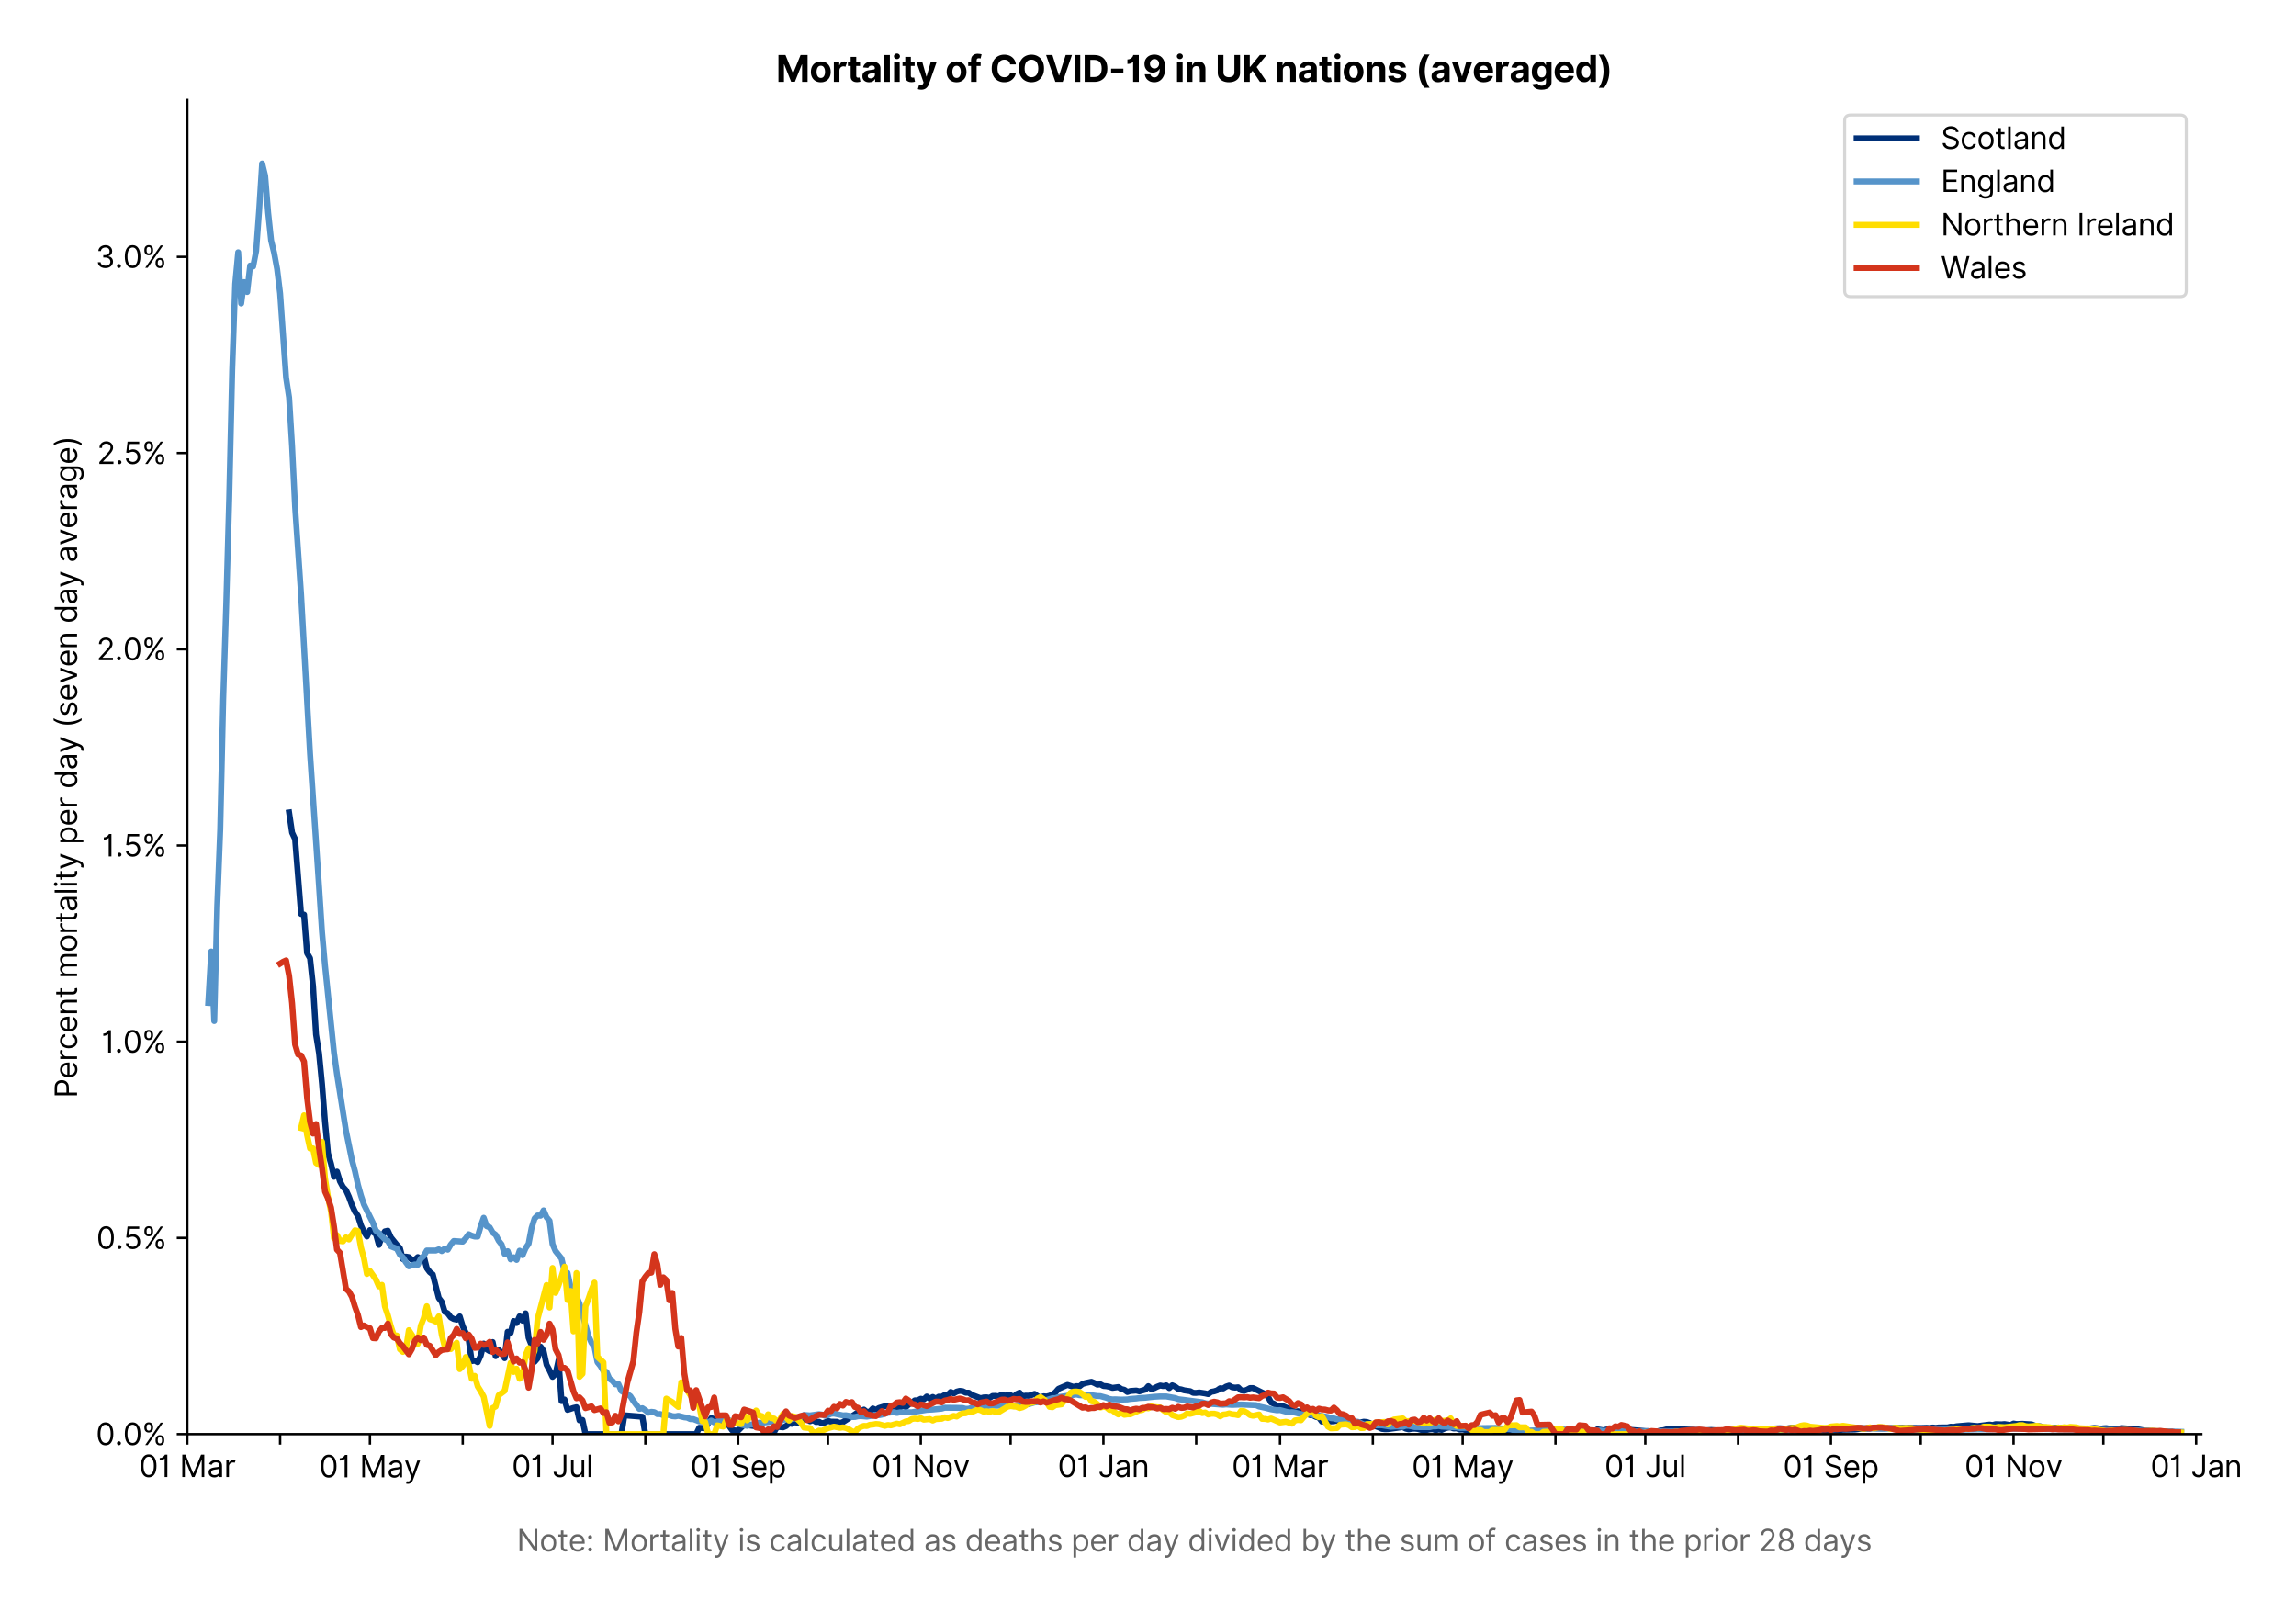 <?xml version="1.0" encoding="utf-8" standalone="no"?>
<!DOCTYPE svg PUBLIC "-//W3C//DTD SVG 1.1//EN"
  "http://www.w3.org/Graphics/SVG/1.1/DTD/svg11.dtd">
<svg xmlns:xlink="http://www.w3.org/1999/xlink" viewBox="0 0 763.356 535.807" xmlns="http://www.w3.org/2000/svg" version="1.1">
 <defs>
  <style type="text/css">*{stroke-linejoin: round; stroke-linecap: butt}</style>
 </defs>
 <g id="figure_1">
  <g id="patch_1">
   <path d="M 0 535.807 
L 763.356 535.807 
L 763.356 0 
L 0 0 
z
" style="fill: #ffffff"/>
  </g>
  <g id="axes_1">
   <g id="patch_2">
    <path d="M 62.269 476.745 
L 731.869 476.745 
L 731.869 33.225 
L 62.269 33.225 
z
" style="fill: #ffffff"/>
   </g>
   <g id="matplotlib.axis_1">
    <g id="xtick_1">
     <g id="line2d_1">
      <defs>
       <path id="me3b497ec59" d="M 0 0 
L 0 3.5 
" style="stroke: #000000; stroke-width: 0.8"/>
      </defs>
      <g>
       <use xlink:href="#me3b497ec59" x="62.269" y="476.745" style="stroke: #000000; stroke-width: 0.8"/>
      </g>
     </g>
     <g id="text_1">
      <!-- 01 Mar -->
      <g transform="translate(46.232 491.018)scale(0.1 -0.1)">
       <defs>
        <path id="Inter-Regular-30" d="M 2000 -64 
Q 1230 -64 806 561 
Q 382 1186 382 2327 
Q 382 3459 809 4088 
Q 1236 4718 2000 4718 
Q 2764 4718 3191 4088 
Q 3618 3459 3618 2327 
Q 3618 1186 3194 561 
Q 2771 -64 2000 -64 
z
M 2000 436 
Q 2509 436 2791 927 
Q 3073 1418 3073 2327 
Q 3073 3234 2789 3730 
Q 2505 4227 2000 4227 
Q 1496 4227 1211 3730 
Q 927 3234 927 2327 
Q 927 1418 1210 927 
Q 1493 436 2000 436 
z
" transform="scale(0.016)"/>
        <path id="Inter-Regular-31" d="M 1973 4655 
L 1973 0 
L 1409 0 
L 1409 3836 
L 1373 3836 
Q 1341 3773 1209 3692 
Q 1077 3611 868 3551 
Q 659 3491 391 3491 
L 391 3964 
Q 661 3964 859 4061 
Q 1057 4159 1190 4291 
Q 1323 4423 1392 4529 
Q 1461 4636 1473 4655 
L 1973 4655 
z
" transform="scale(0.016)"/>
        <path id="Inter-Regular-20" transform="scale(0.016)"/>
        <path id="Inter-Regular-4d" d="M 564 4655 
L 1236 4655 
L 2818 791 
L 2873 791 
L 4455 4655 
L 5127 4655 
L 5127 0 
L 4600 0 
L 4600 3536 
L 4555 3536 
L 3100 0 
L 2591 0 
L 1136 3536 
L 1091 3536 
L 1091 0 
L 564 0 
L 564 4655 
z
" transform="scale(0.016)"/>
        <path id="Inter-Regular-61" d="M 1518 -82 
Q 1186 -82 916 44 
Q 646 170 486 410 
Q 327 650 327 991 
Q 327 1291 445 1478 
Q 564 1666 761 1773 
Q 959 1880 1199 1933 
Q 1439 1986 1682 2018 
Q 2000 2059 2199 2080 
Q 2398 2102 2490 2154 
Q 2582 2207 2582 2336 
L 2582 2355 
Q 2582 2691 2399 2877 
Q 2216 3064 1846 3064 
Q 1461 3064 1243 2895 
Q 1025 2727 936 2536 
L 427 2718 
Q 564 3036 792 3214 
Q 1021 3393 1292 3464 
Q 1564 3536 1827 3536 
Q 1996 3536 2215 3496 
Q 2434 3457 2640 3334 
Q 2846 3211 2982 2963 
Q 3118 2716 3118 2300 
L 3118 0 
L 2582 0 
L 2582 473 
L 2555 473 
Q 2500 359 2373 229 
Q 2246 100 2034 9 
Q 1823 -82 1518 -82 
z
M 1600 400 
Q 1918 400 2137 525 
Q 2357 650 2469 847 
Q 2582 1045 2582 1264 
L 2582 1755 
Q 2548 1714 2433 1681 
Q 2318 1648 2169 1624 
Q 2021 1600 1881 1583 
Q 1741 1566 1655 1555 
Q 1446 1527 1265 1467 
Q 1084 1407 974 1287 
Q 864 1168 864 964 
Q 864 684 1072 542 
Q 1280 400 1600 400 
z
" transform="scale(0.016)"/>
        <path id="Inter-Regular-72" d="M 491 0 
L 491 3491 
L 1009 3491 
L 1009 2964 
L 1046 2964 
Q 1139 3223 1389 3384 
Q 1639 3545 1955 3545 
Q 2100 3545 2209 3511 
Q 2318 3477 2400 3418 
L 2218 2964 
Q 2161 2993 2085 3010 
Q 2009 3027 1909 3027 
Q 1527 3027 1277 2794 
Q 1027 2561 1027 2209 
L 1027 0 
L 491 0 
z
" transform="scale(0.016)"/>
       </defs>
       <use xlink:href="#Inter-Regular-30"/>
       <use xlink:href="#Inter-Regular-31" x="62.5"/>
       <use xlink:href="#Inter-Regular-20" x="106.676"/>
       <use xlink:href="#Inter-Regular-4d" x="134.801"/>
       <use xlink:href="#Inter-Regular-61" x="225.994"/>
       <use xlink:href="#Inter-Regular-72" x="282.386"/>
      </g>
     </g>
    </g>
    <g id="xtick_2">
     <g id="line2d_2">
      <g>
       <use xlink:href="#me3b497ec59" x="93.125" y="476.745" style="stroke: #000000; stroke-width: 0.8"/>
      </g>
     </g>
    </g>
    <g id="xtick_3">
     <g id="line2d_3">
      <g>
       <use xlink:href="#me3b497ec59" x="122.986" y="476.745" style="stroke: #000000; stroke-width: 0.8"/>
      </g>
     </g>
     <g id="text_2">
      <!-- 01 May -->
      <g transform="translate(106.083 491.117)scale(0.1 -0.1)">
       <defs>
        <path id="Inter-Regular-79" d="M 818 -1355 
Q 682 -1355 575 -1333 
Q 468 -1311 427 -1291 
L 564 -818 
Q 857 -893 1053 -814 
Q 1250 -736 1391 -345 
L 1509 -18 
L 218 3491 
L 800 3491 
L 1764 709 
L 1800 709 
L 2764 3491 
L 3346 3491 
L 1846 -564 
Q 1550 -1355 818 -1355 
z
" transform="scale(0.016)"/>
       </defs>
       <use xlink:href="#Inter-Regular-30"/>
       <use xlink:href="#Inter-Regular-31" x="62.5"/>
       <use xlink:href="#Inter-Regular-20" x="106.676"/>
       <use xlink:href="#Inter-Regular-4d" x="134.801"/>
       <use xlink:href="#Inter-Regular-61" x="225.994"/>
       <use xlink:href="#Inter-Regular-79" x="282.386"/>
      </g>
     </g>
    </g>
    <g id="xtick_4">
     <g id="line2d_4">
      <g>
       <use xlink:href="#me3b497ec59" x="153.842" y="476.745" style="stroke: #000000; stroke-width: 0.8"/>
      </g>
     </g>
    </g>
    <g id="xtick_5">
     <g id="line2d_5">
      <g>
       <use xlink:href="#me3b497ec59" x="183.703" y="476.745" style="stroke: #000000; stroke-width: 0.8"/>
      </g>
     </g>
     <g id="text_3">
      <!-- 01 Jul -->
      <g transform="translate(170.159 491.018)scale(0.1 -0.1)">
       <defs>
        <path id="Inter-Regular-4a" d="M 2346 4655 
L 2909 4655 
L 2909 1327 
Q 2909 657 2549 296 
Q 2189 -64 1582 -64 
Q 1200 -64 902 76 
Q 605 216 434 475 
Q 264 734 264 1091 
L 818 1091 
Q 818 795 1034 615 
Q 1250 436 1582 436 
Q 1948 436 2147 664 
Q 2346 893 2346 1327 
L 2346 4655 
z
" transform="scale(0.016)"/>
        <path id="Inter-Regular-75" d="M 2691 1427 
L 2691 3491 
L 3227 3491 
L 3227 0 
L 2691 0 
L 2691 591 
L 2655 591 
Q 2532 325 2273 140 
Q 2014 -45 1618 -45 
Q 1127 -45 809 280 
Q 491 605 491 1273 
L 491 3491 
L 1027 3491 
L 1027 1309 
Q 1027 927 1242 700 
Q 1457 473 1791 473 
Q 1991 473 2199 575 
Q 2407 677 2549 888 
Q 2691 1100 2691 1427 
z
" transform="scale(0.016)"/>
        <path id="Inter-Regular-6c" d="M 1027 4655 
L 1027 0 
L 491 0 
L 491 4655 
L 1027 4655 
z
" transform="scale(0.016)"/>
       </defs>
       <use xlink:href="#Inter-Regular-30"/>
       <use xlink:href="#Inter-Regular-31" x="62.5"/>
       <use xlink:href="#Inter-Regular-20" x="106.676"/>
       <use xlink:href="#Inter-Regular-4a" x="134.801"/>
       <use xlink:href="#Inter-Regular-75" x="189.063"/>
       <use xlink:href="#Inter-Regular-6c" x="247.159"/>
      </g>
     </g>
    </g>
    <g id="xtick_6">
     <g id="line2d_6">
      <g>
       <use xlink:href="#me3b497ec59" x="214.559" y="476.745" style="stroke: #000000; stroke-width: 0.8"/>
      </g>
     </g>
    </g>
    <g id="xtick_7">
     <g id="line2d_7">
      <g>
       <use xlink:href="#me3b497ec59" x="245.415" y="476.745" style="stroke: #000000; stroke-width: 0.8"/>
      </g>
     </g>
     <g id="text_4">
      <!-- 01 Sep -->
      <g transform="translate(229.528 491.117)scale(0.1 -0.1)">
       <defs>
        <path id="Inter-Regular-53" d="M 3109 3491 
Q 3068 3836 2777 4027 
Q 2486 4218 2064 4218 
Q 1600 4218 1318 3999 
Q 1036 3780 1036 3445 
Q 1036 3195 1189 3042 
Q 1343 2889 1553 2803 
Q 1764 2718 1936 2673 
L 2409 2545 
Q 2591 2498 2815 2414 
Q 3039 2330 3244 2185 
Q 3450 2041 3584 1816 
Q 3718 1591 3718 1264 
Q 3718 886 3521 581 
Q 3325 277 2949 97 
Q 2573 -82 2036 -82 
Q 1286 -82 845 272 
Q 405 627 364 1200 
L 946 1200 
Q 968 936 1124 764 
Q 1280 593 1519 510 
Q 1759 427 2036 427 
Q 2359 427 2616 533 
Q 2873 639 3023 828 
Q 3173 1018 3173 1273 
Q 3173 1505 3043 1650 
Q 2914 1795 2702 1886 
Q 2491 1977 2246 2045 
L 1673 2209 
Q 1127 2366 809 2657 
Q 491 2948 491 3418 
Q 491 3809 703 4101 
Q 916 4393 1276 4555 
Q 1636 4718 2082 4718 
Q 2532 4718 2882 4558 
Q 3232 4398 3437 4120 
Q 3643 3843 3655 3491 
L 3109 3491 
z
" transform="scale(0.016)"/>
        <path id="Inter-Regular-65" d="M 1955 -73 
Q 1450 -73 1085 151 
Q 721 375 524 778 
Q 327 1182 327 1718 
Q 327 2255 524 2665 
Q 721 3075 1074 3305 
Q 1427 3536 1900 3536 
Q 2173 3536 2439 3445 
Q 2705 3355 2923 3151 
Q 3141 2948 3270 2614 
Q 3400 2280 3400 1791 
L 3400 1564 
L 866 1564 
Q 884 1005 1183 707 
Q 1482 409 1955 409 
Q 2271 409 2498 545 
Q 2725 682 2827 955 
L 3346 809 
Q 3223 414 2854 170 
Q 2486 -73 1955 -73 
z
M 866 2027 
L 2855 2027 
Q 2855 2470 2595 2762 
Q 2336 3055 1900 3055 
Q 1593 3055 1368 2911 
Q 1143 2768 1013 2533 
Q 884 2298 866 2027 
z
" transform="scale(0.016)"/>
        <path id="Inter-Regular-70" d="M 491 -1309 
L 491 3491 
L 1009 3491 
L 1009 2936 
L 1073 2936 
Q 1132 3027 1237 3169 
Q 1343 3311 1542 3423 
Q 1741 3536 2082 3536 
Q 2523 3536 2859 3315 
Q 3196 3095 3384 2690 
Q 3573 2286 3573 1736 
Q 3573 1182 3384 776 
Q 3196 370 2861 148 
Q 2527 -73 2091 -73 
Q 1755 -73 1552 39 
Q 1350 152 1241 296 
Q 1132 441 1073 536 
L 1027 536 
L 1027 -1309 
L 491 -1309 
z
M 1018 1745 
Q 1018 1152 1276 780 
Q 1534 409 2018 409 
Q 2355 409 2581 587 
Q 2807 766 2921 1069 
Q 3036 1373 3036 1745 
Q 3036 2114 2923 2410 
Q 2811 2707 2585 2881 
Q 2359 3055 2018 3055 
Q 1527 3055 1272 2693 
Q 1018 2332 1018 1745 
z
" transform="scale(0.016)"/>
       </defs>
       <use xlink:href="#Inter-Regular-30"/>
       <use xlink:href="#Inter-Regular-31" x="62.5"/>
       <use xlink:href="#Inter-Regular-20" x="106.676"/>
       <use xlink:href="#Inter-Regular-53" x="134.801"/>
       <use xlink:href="#Inter-Regular-65" x="198.58"/>
       <use xlink:href="#Inter-Regular-70" x="256.818"/>
      </g>
     </g>
    </g>
    <g id="xtick_8">
     <g id="line2d_8">
      <g>
       <use xlink:href="#me3b497ec59" x="275.276" y="476.745" style="stroke: #000000; stroke-width: 0.8"/>
      </g>
     </g>
    </g>
    <g id="xtick_9">
     <g id="line2d_9">
      <g>
       <use xlink:href="#me3b497ec59" x="306.133" y="476.745" style="stroke: #000000; stroke-width: 0.8"/>
      </g>
     </g>
     <g id="text_5">
      <!-- 01 Nov -->
      <g transform="translate(289.861 491.018)scale(0.1 -0.1)">
       <defs>
        <path id="Inter-Regular-4e" d="M 4255 4655 
L 4255 0 
L 3709 0 
L 1173 3655 
L 1127 3655 
L 1127 0 
L 564 0 
L 564 4655 
L 1109 4655 
L 3655 991 
L 3700 991 
L 3700 4655 
L 4255 4655 
z
" transform="scale(0.016)"/>
        <path id="Inter-Regular-6f" d="M 1909 -73 
Q 1436 -73 1080 152 
Q 725 377 526 781 
Q 327 1186 327 1727 
Q 327 2273 526 2679 
Q 725 3086 1080 3311 
Q 1436 3536 1909 3536 
Q 2382 3536 2737 3311 
Q 3093 3086 3292 2679 
Q 3491 2273 3491 1727 
Q 3491 1186 3292 781 
Q 3093 377 2737 152 
Q 2382 -73 1909 -73 
z
M 1909 409 
Q 2268 409 2500 593 
Q 2732 777 2843 1077 
Q 2955 1377 2955 1727 
Q 2955 2077 2843 2379 
Q 2732 2682 2500 2868 
Q 2268 3055 1909 3055 
Q 1550 3055 1318 2868 
Q 1086 2682 975 2379 
Q 864 2077 864 1727 
Q 864 1377 975 1077 
Q 1086 777 1318 593 
Q 1550 409 1909 409 
z
" transform="scale(0.016)"/>
        <path id="Inter-Regular-76" d="M 3346 3491 
L 2055 0 
L 1509 0 
L 218 3491 
L 800 3491 
L 1764 709 
L 1800 709 
L 2764 3491 
L 3346 3491 
z
" transform="scale(0.016)"/>
       </defs>
       <use xlink:href="#Inter-Regular-30"/>
       <use xlink:href="#Inter-Regular-31" x="62.5"/>
       <use xlink:href="#Inter-Regular-20" x="106.676"/>
       <use xlink:href="#Inter-Regular-4e" x="134.801"/>
       <use xlink:href="#Inter-Regular-6f" x="210.085"/>
       <use xlink:href="#Inter-Regular-76" x="269.744"/>
      </g>
     </g>
    </g>
    <g id="xtick_10">
     <g id="line2d_10">
      <g>
       <use xlink:href="#me3b497ec59" x="335.993" y="476.745" style="stroke: #000000; stroke-width: 0.8"/>
      </g>
     </g>
    </g>
    <g id="xtick_11">
     <g id="line2d_11">
      <g>
       <use xlink:href="#me3b497ec59" x="366.85" y="476.745" style="stroke: #000000; stroke-width: 0.8"/>
      </g>
     </g>
     <g id="text_6">
      <!-- 01 Jan -->
      <g transform="translate(351.65 491.018)scale(0.1 -0.1)">
       <defs>
        <path id="Inter-Regular-6e" d="M 1027 2100 
L 1027 0 
L 491 0 
L 491 3491 
L 1009 3491 
L 1009 2945 
L 1055 2945 
Q 1177 3211 1427 3373 
Q 1677 3536 2073 3536 
Q 2602 3536 2928 3211 
Q 3255 2886 3255 2218 
L 3255 0 
L 2718 0 
L 2718 2182 
Q 2718 2593 2504 2824 
Q 2291 3055 1918 3055 
Q 1534 3055 1280 2806 
Q 1027 2557 1027 2100 
z
" transform="scale(0.016)"/>
       </defs>
       <use xlink:href="#Inter-Regular-30"/>
       <use xlink:href="#Inter-Regular-31" x="62.5"/>
       <use xlink:href="#Inter-Regular-20" x="106.676"/>
       <use xlink:href="#Inter-Regular-4a" x="134.801"/>
       <use xlink:href="#Inter-Regular-61" x="189.063"/>
       <use xlink:href="#Inter-Regular-6e" x="245.455"/>
      </g>
     </g>
    </g>
    <g id="xtick_12">
     <g id="line2d_12">
      <g>
       <use xlink:href="#me3b497ec59" x="397.706" y="476.745" style="stroke: #000000; stroke-width: 0.8"/>
      </g>
     </g>
    </g>
    <g id="xtick_13">
     <g id="line2d_13">
      <g>
       <use xlink:href="#me3b497ec59" x="425.576" y="476.745" style="stroke: #000000; stroke-width: 0.8"/>
      </g>
     </g>
     <g id="text_7">
      <!-- 01 Mar -->
      <g transform="translate(409.539 491.018)scale(0.1 -0.1)">
       <use xlink:href="#Inter-Regular-30"/>
       <use xlink:href="#Inter-Regular-31" x="62.5"/>
       <use xlink:href="#Inter-Regular-20" x="106.676"/>
       <use xlink:href="#Inter-Regular-4d" x="134.801"/>
       <use xlink:href="#Inter-Regular-61" x="225.994"/>
       <use xlink:href="#Inter-Regular-72" x="282.386"/>
      </g>
     </g>
    </g>
    <g id="xtick_14">
     <g id="line2d_14">
      <g>
       <use xlink:href="#me3b497ec59" x="456.432" y="476.745" style="stroke: #000000; stroke-width: 0.8"/>
      </g>
     </g>
    </g>
    <g id="xtick_15">
     <g id="line2d_15">
      <g>
       <use xlink:href="#me3b497ec59" x="486.293" y="476.745" style="stroke: #000000; stroke-width: 0.8"/>
      </g>
     </g>
     <g id="text_8">
      <!-- 01 May -->
      <g transform="translate(469.39 491.117)scale(0.1 -0.1)">
       <use xlink:href="#Inter-Regular-30"/>
       <use xlink:href="#Inter-Regular-31" x="62.5"/>
       <use xlink:href="#Inter-Regular-20" x="106.676"/>
       <use xlink:href="#Inter-Regular-4d" x="134.801"/>
       <use xlink:href="#Inter-Regular-61" x="225.994"/>
       <use xlink:href="#Inter-Regular-79" x="282.386"/>
      </g>
     </g>
    </g>
    <g id="xtick_16">
     <g id="line2d_16">
      <g>
       <use xlink:href="#me3b497ec59" x="517.149" y="476.745" style="stroke: #000000; stroke-width: 0.8"/>
      </g>
     </g>
    </g>
    <g id="xtick_17">
     <g id="line2d_17">
      <g>
       <use xlink:href="#me3b497ec59" x="547.01" y="476.745" style="stroke: #000000; stroke-width: 0.8"/>
      </g>
     </g>
     <g id="text_9">
      <!-- 01 Jul -->
      <g transform="translate(533.467 491.018)scale(0.1 -0.1)">
       <use xlink:href="#Inter-Regular-30"/>
       <use xlink:href="#Inter-Regular-31" x="62.5"/>
       <use xlink:href="#Inter-Regular-20" x="106.676"/>
       <use xlink:href="#Inter-Regular-4a" x="134.801"/>
       <use xlink:href="#Inter-Regular-75" x="189.063"/>
       <use xlink:href="#Inter-Regular-6c" x="247.159"/>
      </g>
     </g>
    </g>
    <g id="xtick_18">
     <g id="line2d_18">
      <g>
       <use xlink:href="#me3b497ec59" x="577.867" y="476.745" style="stroke: #000000; stroke-width: 0.8"/>
      </g>
     </g>
    </g>
    <g id="xtick_19">
     <g id="line2d_19">
      <g>
       <use xlink:href="#me3b497ec59" x="608.723" y="476.745" style="stroke: #000000; stroke-width: 0.8"/>
      </g>
     </g>
     <g id="text_10">
      <!-- 01 Sep -->
      <g transform="translate(592.835 491.117)scale(0.1 -0.1)">
       <use xlink:href="#Inter-Regular-30"/>
       <use xlink:href="#Inter-Regular-31" x="62.5"/>
       <use xlink:href="#Inter-Regular-20" x="106.676"/>
       <use xlink:href="#Inter-Regular-53" x="134.801"/>
       <use xlink:href="#Inter-Regular-65" x="198.58"/>
       <use xlink:href="#Inter-Regular-70" x="256.818"/>
      </g>
     </g>
    </g>
    <g id="xtick_20">
     <g id="line2d_20">
      <g>
       <use xlink:href="#me3b497ec59" x="638.584" y="476.745" style="stroke: #000000; stroke-width: 0.8"/>
      </g>
     </g>
    </g>
    <g id="xtick_21">
     <g id="line2d_21">
      <g>
       <use xlink:href="#me3b497ec59" x="669.44" y="476.745" style="stroke: #000000; stroke-width: 0.8"/>
      </g>
     </g>
     <g id="text_11">
      <!-- 01 Nov -->
      <g transform="translate(653.169 491.018)scale(0.1 -0.1)">
       <use xlink:href="#Inter-Regular-30"/>
       <use xlink:href="#Inter-Regular-31" x="62.5"/>
       <use xlink:href="#Inter-Regular-20" x="106.676"/>
       <use xlink:href="#Inter-Regular-4e" x="134.801"/>
       <use xlink:href="#Inter-Regular-6f" x="210.085"/>
       <use xlink:href="#Inter-Regular-76" x="269.744"/>
      </g>
     </g>
    </g>
    <g id="xtick_22">
     <g id="line2d_22">
      <g>
       <use xlink:href="#me3b497ec59" x="699.301" y="476.745" style="stroke: #000000; stroke-width: 0.8"/>
      </g>
     </g>
    </g>
    <g id="xtick_23">
     <g id="line2d_23">
      <g>
       <use xlink:href="#me3b497ec59" x="730.157" y="476.745" style="stroke: #000000; stroke-width: 0.8"/>
      </g>
     </g>
     <g id="text_12">
      <!-- 01 Jan -->
      <g transform="translate(714.958 491.018)scale(0.1 -0.1)">
       <use xlink:href="#Inter-Regular-30"/>
       <use xlink:href="#Inter-Regular-31" x="62.5"/>
       <use xlink:href="#Inter-Regular-20" x="106.676"/>
       <use xlink:href="#Inter-Regular-4a" x="134.801"/>
       <use xlink:href="#Inter-Regular-61" x="189.063"/>
       <use xlink:href="#Inter-Regular-6e" x="245.455"/>
      </g>
     </g>
    </g>
    <g id="text_13">
     <!--  -->
     <g style="fill: #666666" transform="translate(397.069 504.507)scale(0.1 -0.1)"/>
     <!-- Note: Mortality is calculated as deaths per day divided by the sum of cases in the prior 28 days -->
     <g style="fill: #666666" transform="translate(171.823 515.69)scale(0.1 -0.1)">
      <defs>
       <path id="Inter-Regular-74" d="M 2009 3491 
L 2009 3036 
L 1264 3036 
L 1264 1000 
Q 1264 773 1331 660 
Q 1398 548 1503 510 
Q 1609 473 1727 473 
Q 1816 473 1873 483 
Q 1930 493 1964 500 
L 2073 18 
Q 2018 -2 1920 -23 
Q 1823 -45 1673 -45 
Q 1446 -45 1228 52 
Q 1011 150 869 350 
Q 727 550 727 855 
L 727 3036 
L 200 3036 
L 200 3491 
L 727 3491 
L 727 4327 
L 1264 4327 
L 1264 3491 
L 2009 3491 
z
" transform="scale(0.016)"/>
       <path id="Inter-Regular-3a" d="M 882 -36 
Q 714 -36 593 84 
Q 473 205 473 373 
Q 473 541 593 661 
Q 714 782 882 782 
Q 1050 782 1170 661 
Q 1291 541 1291 373 
Q 1291 205 1170 84 
Q 1050 -36 882 -36 
z
M 882 2524 
Q 714 2524 593 2644 
Q 473 2765 473 2933 
Q 473 3101 593 3221 
Q 714 3342 882 3342 
Q 1050 3342 1170 3221 
Q 1291 3101 1291 2933 
Q 1291 2765 1170 2644 
Q 1050 2524 882 2524 
z
" transform="scale(0.016)"/>
       <path id="Inter-Regular-69" d="M 491 0 
L 491 3491 
L 1027 3491 
L 1027 0 
L 491 0 
z
M 764 4073 
Q 607 4073 494 4179 
Q 382 4286 382 4436 
Q 382 4586 494 4693 
Q 607 4800 764 4800 
Q 921 4800 1033 4693 
Q 1146 4586 1146 4436 
Q 1146 4286 1033 4179 
Q 921 4073 764 4073 
z
" transform="scale(0.016)"/>
       <path id="Inter-Regular-73" d="M 2964 2709 
L 2482 2573 
Q 2411 2755 2245 2914 
Q 2080 3073 1727 3073 
Q 1407 3073 1194 2926 
Q 982 2780 982 2555 
Q 982 2355 1127 2239 
Q 1273 2123 1582 2045 
L 2100 1918 
Q 3027 1691 3027 973 
Q 3027 673 2855 436 
Q 2684 200 2377 63 
Q 2071 -73 1664 -73 
Q 1130 -73 780 159 
Q 430 391 336 836 
L 846 964 
Q 989 400 1655 400 
Q 2030 400 2251 560 
Q 2473 720 2473 945 
Q 2473 1316 1955 1436 
L 1373 1573 
Q 893 1686 669 1926 
Q 446 2166 446 2527 
Q 446 2823 613 3050 
Q 780 3277 1069 3406 
Q 1359 3536 1727 3536 
Q 2246 3536 2542 3309 
Q 2839 3082 2964 2709 
z
" transform="scale(0.016)"/>
       <path id="Inter-Regular-63" d="M 1909 -73 
Q 1418 -73 1063 159 
Q 709 391 518 798 
Q 327 1205 327 1727 
Q 327 2259 524 2667 
Q 721 3075 1074 3305 
Q 1427 3536 1900 3536 
Q 2268 3536 2563 3400 
Q 2859 3264 3047 3018 
Q 3236 2773 3282 2445 
L 2746 2445 
Q 2684 2684 2474 2869 
Q 2264 3055 1909 3055 
Q 1439 3055 1151 2697 
Q 864 2339 864 1745 
Q 864 1139 1148 774 
Q 1432 409 1909 409 
Q 2223 409 2447 570 
Q 2671 732 2746 1018 
L 3282 1018 
Q 3236 709 3058 462 
Q 2880 216 2588 71 
Q 2296 -73 1909 -73 
z
" transform="scale(0.016)"/>
       <path id="Inter-Regular-64" d="M 1809 -73 
Q 1373 -73 1039 148 
Q 705 370 516 776 
Q 327 1182 327 1736 
Q 327 2286 516 2690 
Q 705 3095 1041 3315 
Q 1377 3536 1818 3536 
Q 2159 3536 2358 3423 
Q 2557 3311 2662 3169 
Q 2768 3027 2827 2936 
L 2873 2936 
L 2873 4655 
L 3409 4655 
L 3409 0 
L 2891 0 
L 2891 536 
L 2827 536 
Q 2768 441 2659 296 
Q 2550 152 2348 39 
Q 2146 -73 1809 -73 
z
M 1882 409 
Q 2366 409 2624 780 
Q 2882 1152 2882 1745 
Q 2882 2332 2627 2693 
Q 2373 3055 1882 3055 
Q 1541 3055 1315 2881 
Q 1089 2707 976 2410 
Q 864 2114 864 1745 
Q 864 1373 978 1069 
Q 1093 766 1319 587 
Q 1546 409 1882 409 
z
" transform="scale(0.016)"/>
       <path id="Inter-Regular-68" d="M 1027 2100 
L 1027 0 
L 491 0 
L 491 4655 
L 1027 4655 
L 1027 2945 
L 1073 2945 
Q 1196 3216 1442 3376 
Q 1689 3536 2100 3536 
Q 2636 3536 2963 3213 
Q 3291 2891 3291 2218 
L 3291 0 
L 2755 0 
L 2755 2182 
Q 2755 2598 2540 2826 
Q 2325 3055 1946 3055 
Q 1548 3055 1287 2806 
Q 1027 2557 1027 2100 
z
" transform="scale(0.016)"/>
       <path id="Inter-Regular-62" d="M 564 0 
L 564 4655 
L 1100 4655 
L 1100 2936 
L 1146 2936 
Q 1205 3027 1310 3169 
Q 1416 3311 1615 3423 
Q 1814 3536 2155 3536 
Q 2596 3536 2932 3315 
Q 3268 3095 3457 2690 
Q 3646 2286 3646 1736 
Q 3646 1182 3457 776 
Q 3268 370 2934 148 
Q 2600 -73 2164 -73 
Q 1827 -73 1625 39 
Q 1423 152 1314 296 
Q 1205 441 1146 536 
L 1082 536 
L 1082 0 
L 564 0 
z
M 1091 1745 
Q 1091 1152 1349 780 
Q 1607 409 2091 409 
Q 2427 409 2653 587 
Q 2880 766 2994 1069 
Q 3109 1373 3109 1745 
Q 3109 2114 2996 2410 
Q 2884 2707 2658 2881 
Q 2432 3055 2091 3055 
Q 1600 3055 1345 2693 
Q 1091 2332 1091 1745 
z
" transform="scale(0.016)"/>
       <path id="Inter-Regular-6d" d="M 491 0 
L 491 3491 
L 1009 3491 
L 1009 2945 
L 1055 2945 
Q 1164 3225 1407 3380 
Q 1650 3536 1991 3536 
Q 2336 3536 2567 3380 
Q 2798 3225 2927 2945 
L 2964 2945 
Q 3098 3216 3366 3376 
Q 3634 3536 4009 3536 
Q 4477 3536 4775 3244 
Q 5073 2952 5073 2336 
L 5073 0 
L 4536 0 
L 4536 2336 
Q 4536 2723 4325 2889 
Q 4114 3055 3827 3055 
Q 3459 3055 3257 2833 
Q 3055 2611 3055 2273 
L 3055 0 
L 2509 0 
L 2509 2391 
Q 2509 2689 2316 2872 
Q 2123 3055 1818 3055 
Q 1609 3055 1428 2943 
Q 1248 2832 1137 2635 
Q 1027 2439 1027 2182 
L 1027 0 
L 491 0 
z
" transform="scale(0.016)"/>
       <path id="Inter-Regular-66" d="M 2046 3491 
L 2046 3036 
L 1264 3036 
L 1264 0 
L 727 0 
L 727 3036 
L 164 3036 
L 164 3491 
L 727 3491 
L 727 3973 
Q 727 4273 868 4473 
Q 1009 4673 1234 4773 
Q 1459 4873 1709 4873 
Q 1907 4873 2032 4841 
Q 2157 4809 2218 4782 
L 2064 4318 
Q 2023 4332 1951 4352 
Q 1880 4373 1764 4373 
Q 1498 4373 1381 4239 
Q 1264 4105 1264 3845 
L 1264 3491 
L 2046 3491 
z
" transform="scale(0.016)"/>
       <path id="Inter-Regular-32" d="M 482 0 
L 482 409 
L 2018 2091 
Q 2289 2386 2464 2605 
Q 2639 2825 2724 3019 
Q 2809 3214 2809 3427 
Q 2809 3795 2553 4011 
Q 2298 4227 1918 4227 
Q 1514 4227 1275 3985 
Q 1036 3743 1036 3345 
L 500 3345 
Q 500 3755 688 4064 
Q 877 4373 1203 4545 
Q 1530 4718 1936 4718 
Q 2346 4718 2661 4545 
Q 2977 4373 3156 4079 
Q 3336 3786 3336 3427 
Q 3336 3170 3244 2926 
Q 3152 2682 2926 2383 
Q 2700 2084 2300 1655 
L 1255 536 
L 1255 500 
L 3418 500 
L 3418 0 
L 482 0 
z
" transform="scale(0.016)"/>
       <path id="Inter-Regular-38" d="M 1973 -64 
Q 1505 -64 1147 103 
Q 789 270 589 564 
Q 389 859 391 1236 
Q 389 1532 507 1783 
Q 625 2034 830 2203 
Q 1036 2373 1291 2418 
L 1291 2445 
Q 957 2532 759 2821 
Q 561 3111 564 3482 
Q 561 3836 743 4115 
Q 925 4395 1244 4556 
Q 1564 4718 1973 4718 
Q 2377 4718 2695 4556 
Q 3014 4395 3197 4115 
Q 3380 3836 3382 3482 
Q 3380 3111 3181 2821 
Q 2982 2532 2655 2445 
L 2655 2418 
Q 2907 2373 3109 2203 
Q 3311 2034 3431 1783 
Q 3552 1532 3555 1236 
Q 3552 859 3351 564 
Q 3150 270 2794 103 
Q 2439 -64 1973 -64 
z
M 1973 436 
Q 2446 436 2722 662 
Q 2998 889 3000 1264 
Q 2998 1527 2864 1729 
Q 2730 1932 2499 2048 
Q 2268 2164 1973 2164 
Q 1675 2164 1442 2048 
Q 1209 1932 1076 1729 
Q 943 1527 946 1264 
Q 943 889 1218 662 
Q 1493 436 1973 436 
z
M 1973 2645 
Q 2348 2645 2591 2864 
Q 2834 3084 2836 3445 
Q 2834 3800 2596 4013 
Q 2359 4227 1973 4227 
Q 1582 4227 1344 4013 
Q 1107 3800 1109 3445 
Q 1107 3084 1349 2864 
Q 1591 2645 1973 2645 
z
" transform="scale(0.016)"/>
      </defs>
      <use xlink:href="#Inter-Regular-4e"/>
      <use xlink:href="#Inter-Regular-6f" x="75.284"/>
      <use xlink:href="#Inter-Regular-74" x="134.943"/>
      <use xlink:href="#Inter-Regular-65" x="171.307"/>
      <use xlink:href="#Inter-Regular-3a" x="229.546"/>
      <use xlink:href="#Inter-Regular-20" x="257.102"/>
      <use xlink:href="#Inter-Regular-4d" x="285.227"/>
      <use xlink:href="#Inter-Regular-6f" x="376.421"/>
      <use xlink:href="#Inter-Regular-72" x="436.08"/>
      <use xlink:href="#Inter-Regular-74" x="474.432"/>
      <use xlink:href="#Inter-Regular-61" x="510.796"/>
      <use xlink:href="#Inter-Regular-6c" x="567.188"/>
      <use xlink:href="#Inter-Regular-69" x="590.909"/>
      <use xlink:href="#Inter-Regular-74" x="614.631"/>
      <use xlink:href="#Inter-Regular-79" x="650.994"/>
      <use xlink:href="#Inter-Regular-20" x="706.676"/>
      <use xlink:href="#Inter-Regular-69" x="734.801"/>
      <use xlink:href="#Inter-Regular-73" x="758.523"/>
      <use xlink:href="#Inter-Regular-20" x="810.796"/>
      <use xlink:href="#Inter-Regular-63" x="838.921"/>
      <use xlink:href="#Inter-Regular-61" x="894.744"/>
      <use xlink:href="#Inter-Regular-6c" x="951.137"/>
      <use xlink:href="#Inter-Regular-63" x="974.858"/>
      <use xlink:href="#Inter-Regular-75" x="1030.682"/>
      <use xlink:href="#Inter-Regular-6c" x="1088.779"/>
      <use xlink:href="#Inter-Regular-61" x="1112.5"/>
      <use xlink:href="#Inter-Regular-74" x="1168.892"/>
      <use xlink:href="#Inter-Regular-65" x="1205.256"/>
      <use xlink:href="#Inter-Regular-64" x="1263.495"/>
      <use xlink:href="#Inter-Regular-20" x="1325.568"/>
      <use xlink:href="#Inter-Regular-61" x="1353.693"/>
      <use xlink:href="#Inter-Regular-73" x="1410.085"/>
      <use xlink:href="#Inter-Regular-20" x="1462.358"/>
      <use xlink:href="#Inter-Regular-64" x="1490.483"/>
      <use xlink:href="#Inter-Regular-65" x="1552.557"/>
      <use xlink:href="#Inter-Regular-61" x="1610.796"/>
      <use xlink:href="#Inter-Regular-74" x="1667.188"/>
      <use xlink:href="#Inter-Regular-68" x="1703.551"/>
      <use xlink:href="#Inter-Regular-73" x="1762.642"/>
      <use xlink:href="#Inter-Regular-20" x="1814.915"/>
      <use xlink:href="#Inter-Regular-70" x="1843.04"/>
      <use xlink:href="#Inter-Regular-65" x="1903.978"/>
      <use xlink:href="#Inter-Regular-72" x="1962.216"/>
      <use xlink:href="#Inter-Regular-20" x="2000.569"/>
      <use xlink:href="#Inter-Regular-64" x="2028.694"/>
      <use xlink:href="#Inter-Regular-61" x="2090.767"/>
      <use xlink:href="#Inter-Regular-79" x="2147.159"/>
      <use xlink:href="#Inter-Regular-20" x="2202.841"/>
      <use xlink:href="#Inter-Regular-64" x="2230.966"/>
      <use xlink:href="#Inter-Regular-69" x="2293.04"/>
      <use xlink:href="#Inter-Regular-76" x="2316.762"/>
      <use xlink:href="#Inter-Regular-69" x="2372.444"/>
      <use xlink:href="#Inter-Regular-64" x="2396.165"/>
      <use xlink:href="#Inter-Regular-65" x="2458.239"/>
      <use xlink:href="#Inter-Regular-64" x="2516.478"/>
      <use xlink:href="#Inter-Regular-20" x="2578.552"/>
      <use xlink:href="#Inter-Regular-62" x="2606.677"/>
      <use xlink:href="#Inter-Regular-79" x="2668.75"/>
      <use xlink:href="#Inter-Regular-20" x="2724.432"/>
      <use xlink:href="#Inter-Regular-74" x="2752.557"/>
      <use xlink:href="#Inter-Regular-68" x="2788.921"/>
      <use xlink:href="#Inter-Regular-65" x="2848.012"/>
      <use xlink:href="#Inter-Regular-20" x="2906.251"/>
      <use xlink:href="#Inter-Regular-73" x="2934.376"/>
      <use xlink:href="#Inter-Regular-75" x="2986.648"/>
      <use xlink:href="#Inter-Regular-6d" x="3044.745"/>
      <use xlink:href="#Inter-Regular-20" x="3131.677"/>
      <use xlink:href="#Inter-Regular-6f" x="3159.802"/>
      <use xlink:href="#Inter-Regular-66" x="3219.461"/>
      <use xlink:href="#Inter-Regular-20" x="3255.54"/>
      <use xlink:href="#Inter-Regular-63" x="3283.665"/>
      <use xlink:href="#Inter-Regular-61" x="3339.489"/>
      <use xlink:href="#Inter-Regular-73" x="3395.881"/>
      <use xlink:href="#Inter-Regular-65" x="3448.154"/>
      <use xlink:href="#Inter-Regular-73" x="3506.393"/>
      <use xlink:href="#Inter-Regular-20" x="3558.665"/>
      <use xlink:href="#Inter-Regular-69" x="3586.79"/>
      <use xlink:href="#Inter-Regular-6e" x="3610.512"/>
      <use xlink:href="#Inter-Regular-20" x="3669.035"/>
      <use xlink:href="#Inter-Regular-74" x="3697.16"/>
      <use xlink:href="#Inter-Regular-68" x="3733.523"/>
      <use xlink:href="#Inter-Regular-65" x="3792.614"/>
      <use xlink:href="#Inter-Regular-20" x="3850.853"/>
      <use xlink:href="#Inter-Regular-70" x="3878.978"/>
      <use xlink:href="#Inter-Regular-72" x="3939.915"/>
      <use xlink:href="#Inter-Regular-69" x="3978.268"/>
      <use xlink:href="#Inter-Regular-6f" x="4001.989"/>
      <use xlink:href="#Inter-Regular-72" x="4061.648"/>
      <use xlink:href="#Inter-Regular-20" x="4100.001"/>
      <use xlink:href="#Inter-Regular-32" x="4128.126"/>
      <use xlink:href="#Inter-Regular-38" x="4188.637"/>
      <use xlink:href="#Inter-Regular-20" x="4250.285"/>
      <use xlink:href="#Inter-Regular-64" x="4278.41"/>
      <use xlink:href="#Inter-Regular-61" x="4340.484"/>
      <use xlink:href="#Inter-Regular-79" x="4396.876"/>
      <use xlink:href="#Inter-Regular-73" x="4452.558"/>
     </g>
    </g>
   </g>
   <g id="matplotlib.axis_2">
    <g id="ytick_1">
     <g id="line2d_24">
      <defs>
       <path id="m8a1372385c" d="M 0 0 
L -3.5 0 
" style="stroke: #000000; stroke-width: 0.8"/>
      </defs>
      <g>
       <use xlink:href="#m8a1372385c" x="62.269" y="476.745" style="stroke: #000000; stroke-width: 0.8"/>
      </g>
     </g>
     <g id="text_14">
      <!-- 0.0% -->
      <g transform="translate(31.887 480.382)scale(0.1 -0.1)">
       <defs>
        <path id="Inter-Regular-2e" d="M 882 -36 
Q 714 -36 593 84 
Q 473 205 473 373 
Q 473 541 593 661 
Q 714 782 882 782 
Q 1050 782 1170 661 
Q 1291 541 1291 373 
Q 1291 205 1170 84 
Q 1050 -36 882 -36 
z
" transform="scale(0.016)"/>
        <path id="Inter-Regular-25" d="M 2855 873 
L 2855 1118 
Q 2855 1373 2960 1585 
Q 3066 1798 3269 1926 
Q 3473 2055 3764 2055 
Q 4059 2055 4259 1926 
Q 4459 1798 4561 1585 
Q 4664 1373 4664 1118 
L 4664 873 
Q 4664 618 4560 405 
Q 4457 193 4256 64 
Q 4055 -64 3764 -64 
Q 3468 -64 3266 64 
Q 3064 193 2959 405 
Q 2855 618 2855 873 
z
M 536 3536 
L 536 3782 
Q 536 4036 642 4248 
Q 748 4461 951 4589 
Q 1155 4718 1446 4718 
Q 1741 4718 1941 4589 
Q 2141 4461 2243 4248 
Q 2346 4036 2346 3782 
L 2346 3536 
Q 2346 3282 2242 3069 
Q 2139 2857 1937 2728 
Q 1736 2600 1446 2600 
Q 1150 2600 948 2728 
Q 746 2857 641 3069 
Q 536 3282 536 3536 
z
M 709 0 
L 3909 4655 
L 4427 4655 
L 1227 0 
L 709 0 
z
M 3318 1118 
L 3318 873 
Q 3318 661 3418 494 
Q 3518 327 3764 327 
Q 4002 327 4101 494 
Q 4200 661 4200 873 
L 4200 1118 
Q 4200 1330 4104 1497 
Q 4009 1664 3764 1664 
Q 3525 1664 3421 1497 
Q 3318 1330 3318 1118 
z
M 1000 3782 
L 1000 3536 
Q 1000 3325 1100 3158 
Q 1200 2991 1446 2991 
Q 1684 2991 1783 3158 
Q 1882 3325 1882 3536 
L 1882 3782 
Q 1882 3993 1786 4160 
Q 1691 4327 1446 4327 
Q 1207 4327 1103 4160 
Q 1000 3993 1000 3782 
z
" transform="scale(0.016)"/>
       </defs>
       <use xlink:href="#Inter-Regular-30"/>
       <use xlink:href="#Inter-Regular-2e" x="62.5"/>
       <use xlink:href="#Inter-Regular-30" x="90.057"/>
       <use xlink:href="#Inter-Regular-25" x="152.557"/>
      </g>
     </g>
    </g>
    <g id="ytick_2">
     <g id="line2d_25">
      <g>
       <use xlink:href="#m8a1372385c" x="62.269" y="411.518" style="stroke: #000000; stroke-width: 0.8"/>
      </g>
     </g>
     <g id="text_15">
      <!-- 0.5% -->
      <g transform="translate(32.058 415.155)scale(0.1 -0.1)">
       <defs>
        <path id="Inter-Regular-35" d="M 1936 -64 
Q 1536 -64 1216 95 
Q 896 255 702 532 
Q 509 809 491 1164 
L 1036 1164 
Q 1068 848 1324 642 
Q 1580 436 1936 436 
Q 2223 436 2447 570 
Q 2671 705 2799 940 
Q 2927 1175 2927 1473 
Q 2927 1777 2794 2017 
Q 2661 2257 2429 2395 
Q 2198 2534 1900 2536 
Q 1686 2539 1461 2472 
Q 1236 2405 1091 2300 
L 564 2364 
L 846 4655 
L 3264 4655 
L 3264 4155 
L 1318 4155 
L 1155 2782 
L 1182 2782 
Q 1325 2895 1541 2970 
Q 1757 3045 1991 3045 
Q 2418 3045 2753 2842 
Q 3089 2639 3281 2286 
Q 3473 1934 3473 1482 
Q 3473 1036 3274 687 
Q 3075 339 2727 137 
Q 2380 -64 1936 -64 
z
" transform="scale(0.016)"/>
       </defs>
       <use xlink:href="#Inter-Regular-30"/>
       <use xlink:href="#Inter-Regular-2e" x="62.5"/>
       <use xlink:href="#Inter-Regular-35" x="90.057"/>
       <use xlink:href="#Inter-Regular-25" x="150.852"/>
      </g>
     </g>
    </g>
    <g id="ytick_3">
     <g id="line2d_26">
      <g>
       <use xlink:href="#m8a1372385c" x="62.269" y="346.291" style="stroke: #000000; stroke-width: 0.8"/>
      </g>
     </g>
     <g id="text_16">
      <!-- 1.0% -->
      <g transform="translate(33.72 349.928)scale(0.1 -0.1)">
       <use xlink:href="#Inter-Regular-31"/>
       <use xlink:href="#Inter-Regular-2e" x="44.176"/>
       <use xlink:href="#Inter-Regular-30" x="71.733"/>
       <use xlink:href="#Inter-Regular-25" x="134.233"/>
      </g>
     </g>
    </g>
    <g id="ytick_4">
     <g id="line2d_27">
      <g>
       <use xlink:href="#m8a1372385c" x="62.269" y="281.065" style="stroke: #000000; stroke-width: 0.8"/>
      </g>
     </g>
     <g id="text_17">
      <!-- 1.5% -->
      <g transform="translate(33.891 284.701)scale(0.1 -0.1)">
       <use xlink:href="#Inter-Regular-31"/>
       <use xlink:href="#Inter-Regular-2e" x="44.176"/>
       <use xlink:href="#Inter-Regular-35" x="71.733"/>
       <use xlink:href="#Inter-Regular-25" x="132.528"/>
      </g>
     </g>
    </g>
    <g id="ytick_5">
     <g id="line2d_28">
      <g>
       <use xlink:href="#m8a1372385c" x="62.269" y="215.838" style="stroke: #000000; stroke-width: 0.8"/>
      </g>
     </g>
     <g id="text_18">
      <!-- 2.0% -->
      <g transform="translate(32.086 219.475)scale(0.1 -0.1)">
       <use xlink:href="#Inter-Regular-32"/>
       <use xlink:href="#Inter-Regular-2e" x="60.511"/>
       <use xlink:href="#Inter-Regular-30" x="88.068"/>
       <use xlink:href="#Inter-Regular-25" x="150.568"/>
      </g>
     </g>
    </g>
    <g id="ytick_6">
     <g id="line2d_29">
      <g>
       <use xlink:href="#m8a1372385c" x="62.269" y="150.611" style="stroke: #000000; stroke-width: 0.8"/>
      </g>
     </g>
     <g id="text_19">
      <!-- 2.5% -->
      <g transform="translate(32.256 154.248)scale(0.1 -0.1)">
       <use xlink:href="#Inter-Regular-32"/>
       <use xlink:href="#Inter-Regular-2e" x="60.511"/>
       <use xlink:href="#Inter-Regular-35" x="88.068"/>
       <use xlink:href="#Inter-Regular-25" x="148.864"/>
      </g>
     </g>
    </g>
    <g id="ytick_7">
     <g id="line2d_30">
      <g>
       <use xlink:href="#m8a1372385c" x="62.269" y="85.384" style="stroke: #000000; stroke-width: 0.8"/>
      </g>
     </g>
     <g id="text_20">
      <!-- 3.0% -->
      <g transform="translate(31.773 89.021)scale(0.1 -0.1)">
       <defs>
        <path id="Inter-Regular-33" d="M 2055 -64 
Q 1605 -64 1253 90 
Q 902 245 696 521 
Q 491 798 473 1164 
L 1046 1164 
Q 1071 827 1356 631 
Q 1641 436 2046 436 
Q 2493 436 2783 664 
Q 3073 893 3073 1264 
Q 3073 1650 2787 1893 
Q 2502 2136 1973 2136 
L 1600 2136 
L 1600 2636 
L 1973 2636 
Q 2386 2636 2647 2856 
Q 2909 3077 2909 3445 
Q 2909 3798 2679 4012 
Q 2450 4227 2064 4227 
Q 1823 4227 1610 4139 
Q 1398 4052 1264 3887 
Q 1130 3723 1118 3491 
L 573 3491 
Q 586 3857 793 4133 
Q 1000 4409 1335 4563 
Q 1671 4718 2073 4718 
Q 2505 4718 2814 4544 
Q 3123 4370 3289 4086 
Q 3455 3802 3455 3473 
Q 3455 3080 3249 2802 
Q 3043 2525 2691 2418 
L 2691 2382 
Q 3132 2309 3379 2008 
Q 3627 1707 3627 1264 
Q 3627 884 3421 583 
Q 3216 282 2861 109 
Q 2507 -64 2055 -64 
z
" transform="scale(0.016)"/>
       </defs>
       <use xlink:href="#Inter-Regular-33"/>
       <use xlink:href="#Inter-Regular-2e" x="63.636"/>
       <use xlink:href="#Inter-Regular-30" x="91.193"/>
       <use xlink:href="#Inter-Regular-25" x="153.693"/>
      </g>
     </g>
    </g>
    <g id="text_21">
     <!-- Percent mortality per day (seven day average) -->
     <g transform="translate(25.614 365.008)rotate(-90)scale(0.1 -0.1)">
      <defs>
       <path id="Inter-Regular-50" d="M 564 0 
L 564 4655 
L 2136 4655 
Q 2684 4655 3033 4458 
Q 3382 4261 3550 3927 
Q 3718 3593 3718 3182 
Q 3718 2770 3551 2434 
Q 3384 2098 3036 1899 
Q 2689 1700 2146 1700 
L 1127 1700 
L 1127 0 
L 564 0 
z
M 1127 2200 
L 2127 2200 
Q 2689 2200 2926 2482 
Q 3164 2764 3164 3182 
Q 3164 3602 2925 3878 
Q 2686 4155 2118 4155 
L 1127 4155 
L 1127 2200 
z
" transform="scale(0.016)"/>
       <path id="Inter-Regular-28" d="M 682 1964 
Q 682 2823 906 3544 
Q 1130 4266 1546 4873 
L 2018 4873 
Q 1800 4573 1623 4095 
Q 1446 3618 1341 3061 
Q 1236 2505 1236 1964 
Q 1236 1423 1341 866 
Q 1446 309 1623 -168 
Q 1800 -645 2018 -945 
L 1546 -945 
Q 1130 -339 906 383 
Q 682 1105 682 1964 
z
" transform="scale(0.016)"/>
       <path id="Inter-Regular-67" d="M 1900 -1382 
Q 1316 -1382 976 -1169 
Q 636 -957 473 -682 
L 900 -382 
Q 973 -477 1084 -601 
Q 1196 -725 1390 -817 
Q 1584 -909 1900 -909 
Q 2323 -909 2598 -704 
Q 2873 -500 2873 -64 
L 2873 645 
L 2827 645 
Q 2768 550 2660 410 
Q 2552 270 2351 162 
Q 2150 55 1809 55 
Q 1386 55 1051 255 
Q 716 455 521 836 
Q 327 1218 327 1764 
Q 327 2300 516 2699 
Q 705 3098 1041 3317 
Q 1377 3536 1818 3536 
Q 2159 3536 2360 3423 
Q 2561 3311 2669 3169 
Q 2777 3027 2836 2936 
L 2891 2936 
L 2891 3491 
L 3409 3491 
L 3409 -100 
Q 3409 -550 3205 -833 
Q 3002 -1116 2660 -1249 
Q 2318 -1382 1900 -1382 
z
M 1882 536 
Q 2366 536 2624 864 
Q 2882 1193 2882 1773 
Q 2882 2339 2627 2697 
Q 2373 3055 1882 3055 
Q 1541 3055 1315 2882 
Q 1089 2709 976 2418 
Q 864 2127 864 1773 
Q 864 1227 1120 881 
Q 1377 536 1882 536 
z
" transform="scale(0.016)"/>
       <path id="Inter-Regular-29" d="M 1638 1940 
Q 1638 1081 1414 359 
Q 1191 -362 775 -969 
L 302 -969 
Q 520 -669 697 -191 
Q 875 286 979 842 
Q 1084 1399 1084 1940 
Q 1084 2481 979 3038 
Q 875 3595 697 4072 
Q 520 4549 302 4849 
L 775 4849 
Q 1191 4243 1414 3521 
Q 1638 2799 1638 1940 
z
" transform="scale(0.016)"/>
      </defs>
      <use xlink:href="#Inter-Regular-50"/>
      <use xlink:href="#Inter-Regular-65" x="63.494"/>
      <use xlink:href="#Inter-Regular-72" x="121.733"/>
      <use xlink:href="#Inter-Regular-63" x="160.085"/>
      <use xlink:href="#Inter-Regular-65" x="215.909"/>
      <use xlink:href="#Inter-Regular-6e" x="274.148"/>
      <use xlink:href="#Inter-Regular-74" x="332.671"/>
      <use xlink:href="#Inter-Regular-20" x="369.034"/>
      <use xlink:href="#Inter-Regular-6d" x="397.159"/>
      <use xlink:href="#Inter-Regular-6f" x="484.091"/>
      <use xlink:href="#Inter-Regular-72" x="543.75"/>
      <use xlink:href="#Inter-Regular-74" x="582.102"/>
      <use xlink:href="#Inter-Regular-61" x="618.466"/>
      <use xlink:href="#Inter-Regular-6c" x="674.858"/>
      <use xlink:href="#Inter-Regular-69" x="698.58"/>
      <use xlink:href="#Inter-Regular-74" x="722.301"/>
      <use xlink:href="#Inter-Regular-79" x="758.665"/>
      <use xlink:href="#Inter-Regular-20" x="814.347"/>
      <use xlink:href="#Inter-Regular-70" x="842.472"/>
      <use xlink:href="#Inter-Regular-65" x="903.409"/>
      <use xlink:href="#Inter-Regular-72" x="961.648"/>
      <use xlink:href="#Inter-Regular-20" x="1000"/>
      <use xlink:href="#Inter-Regular-64" x="1028.125"/>
      <use xlink:href="#Inter-Regular-61" x="1090.199"/>
      <use xlink:href="#Inter-Regular-79" x="1146.591"/>
      <use xlink:href="#Inter-Regular-20" x="1202.273"/>
      <use xlink:href="#Inter-Regular-28" x="1230.398"/>
      <use xlink:href="#Inter-Regular-73" x="1266.62"/>
      <use xlink:href="#Inter-Regular-65" x="1318.892"/>
      <use xlink:href="#Inter-Regular-76" x="1377.131"/>
      <use xlink:href="#Inter-Regular-65" x="1432.813"/>
      <use xlink:href="#Inter-Regular-6e" x="1491.051"/>
      <use xlink:href="#Inter-Regular-20" x="1549.574"/>
      <use xlink:href="#Inter-Regular-64" x="1577.699"/>
      <use xlink:href="#Inter-Regular-61" x="1639.773"/>
      <use xlink:href="#Inter-Regular-79" x="1696.165"/>
      <use xlink:href="#Inter-Regular-20" x="1751.847"/>
      <use xlink:href="#Inter-Regular-61" x="1779.972"/>
      <use xlink:href="#Inter-Regular-76" x="1836.364"/>
      <use xlink:href="#Inter-Regular-65" x="1892.046"/>
      <use xlink:href="#Inter-Regular-72" x="1950.284"/>
      <use xlink:href="#Inter-Regular-61" x="1988.637"/>
      <use xlink:href="#Inter-Regular-67" x="2045.029"/>
      <use xlink:href="#Inter-Regular-65" x="2105.966"/>
      <use xlink:href="#Inter-Regular-29" x="2164.205"/>
     </g>
    </g>
   </g>
   <g id="line2d_31">
    <path d="M 96.111 270.086 
L 97.106 276.797 
L 98.102 278.936 
L 100.093 303.819 
L 101.088 304.056 
L 102.083 316.816 
L 103.079 318.548 
L 104.074 327.804 
L 105.069 343.903 
L 106.065 350.088 
L 107.06 360.336 
L 108.055 372.904 
L 109.051 383.374 
L 110.046 386.844 
L 111.042 391.181 
L 112.037 389.472 
L 113.032 392.721 
L 114.028 394.57 
L 115.023 395.652 
L 116.018 397.869 
L 117.014 400.613 
L 118.009 402.775 
L 119.004 404.228 
L 120 407.346 
L 120.995 409.506 
L 121.991 411.036 
L 122.986 408.933 
L 124.977 410.217 
L 125.972 413.833 
L 126.967 411.096 
L 127.963 409.346 
L 128.958 409.111 
L 129.953 411.372 
L 131.944 413.841 
L 132.939 414.886 
L 133.935 418.54 
L 134.93 417.733 
L 135.926 417.906 
L 136.921 418.767 
L 137.916 418.81 
L 138.912 417.895 
L 139.907 418.611 
L 140.902 417.668 
L 141.898 421.566 
L 142.893 422.887 
L 143.888 423.667 
L 145.879 431.475 
L 146.875 432.808 
L 147.87 436.091 
L 148.865 436.595 
L 149.861 437.947 
L 150.856 438.476 
L 151.851 438.699 
L 152.847 437.615 
L 153.842 440.879 
L 154.837 443.022 
L 155.833 445.454 
L 156.828 452.478 
L 157.824 452.286 
L 158.819 452.838 
L 159.814 450.62 
L 160.81 446.645 
L 161.805 448.547 
L 162.8 449.16 
L 163.796 446.146 
L 164.791 450.824 
L 165.786 448.644 
L 166.782 449.843 
L 167.777 451.49 
L 168.773 442.72 
L 169.768 443.1 
L 170.763 439.15 
L 171.759 439.799 
L 172.754 437.58 
L 173.749 439.036 
L 174.745 436.587 
L 175.74 444.687 
L 176.735 447.2 
L 177.731 452.707 
L 178.726 451.551 
L 179.722 447.667 
L 180.717 449.083 
L 181.712 453.681 
L 182.708 455.548 
L 183.703 457.71 
L 184.698 456.752 
L 185.694 452.217 
L 186.689 465.755 
L 187.684 465.234 
L 188.68 468.687 
L 190.671 468.036 
L 191.666 467.804 
L 192.661 472.164 
L 193.657 472.042 
L 194.652 476.745 
L 206.596 476.745 
L 207.592 470.491 
L 213.564 470.97 
L 214.559 476.745 
L 231.48 476.745 
L 232.476 474.638 
L 234.466 474.794 
L 236.457 471.436 
L 238.448 471.983 
L 239.443 473.73 
L 240.439 473.871 
L 241.434 472.614 
L 243.425 475.469 
L 245.415 475.584 
L 247.406 473.594 
L 252.383 474.299 
L 254.374 476.003 
L 255.369 476.745 
L 256.364 476.745 
L 257.36 476.101 
L 258.355 474.274 
L 260.346 474.492 
L 261.341 474.065 
L 262.337 473.168 
L 263.332 473.335 
L 264.327 472.551 
L 265.323 473.189 
L 267.313 471.93 
L 268.309 471.812 
L 269.304 472.47 
L 270.3 472.093 
L 271.295 472.703 
L 272.29 472.643 
L 273.286 473.168 
L 274.281 472.859 
L 275.276 472.354 
L 276.272 472.604 
L 278.262 472.635 
L 279.258 473.074 
L 280.253 472.733 
L 284.235 470.166 
L 285.23 469.462 
L 286.225 469.114 
L 287.221 468.594 
L 288.216 469.394 
L 289.211 469.264 
L 290.207 468.23 
L 291.202 468.746 
L 292.197 468.072 
L 294.188 467.462 
L 295.184 467.402 
L 296.179 467.673 
L 297.174 468.145 
L 298.17 467.698 
L 299.165 467.963 
L 300.16 467.26 
L 301.156 467.768 
L 302.151 466.867 
L 303.146 466.351 
L 304.142 465.535 
L 305.137 465.514 
L 306.133 464.992 
L 307.128 465.21 
L 308.123 464.254 
L 309.119 464.961 
L 310.114 464.399 
L 311.109 464.93 
L 312.105 464.3 
L 313.1 464.329 
L 314.095 463.737 
L 315.091 463.717 
L 316.086 462.736 
L 317.082 463.215 
L 318.077 462.617 
L 319.072 462.365 
L 320.068 462.483 
L 321.063 462.971 
L 322.058 462.98 
L 323.054 463.685 
L 326.04 464.829 
L 327.035 464.563 
L 328.031 464.524 
L 329.026 464.697 
L 330.021 464.061 
L 331.017 464.045 
L 332.012 464.212 
L 333.007 463.61 
L 334.003 463.976 
L 334.998 463.77 
L 335.993 463.828 
L 336.989 464.445 
L 337.984 463.459 
L 338.98 462.978 
L 339.975 464.221 
L 340.97 463.965 
L 341.966 463.994 
L 342.961 463.758 
L 343.956 463.385 
L 344.952 464.123 
L 345.947 464.58 
L 346.942 464.165 
L 347.938 464.258 
L 348.933 464.004 
L 349.929 463.578 
L 350.924 462.828 
L 351.919 461.686 
L 354.905 460.387 
L 356.896 461.042 
L 357.891 460.792 
L 358.887 460.888 
L 359.882 460.097 
L 360.878 459.771 
L 362.868 459.352 
L 363.864 459.763 
L 364.859 460.305 
L 365.854 460.19 
L 366.85 460.743 
L 367.845 460.815 
L 368.84 461.021 
L 369.836 461.373 
L 371.827 461.101 
L 372.822 461.766 
L 373.817 462.014 
L 374.813 462.742 
L 375.808 462.406 
L 377.799 462.263 
L 378.794 462.525 
L 380.785 461.963 
L 381.78 460.806 
L 382.775 461.771 
L 383.771 461.464 
L 384.766 460.964 
L 385.762 460.589 
L 386.757 460.789 
L 387.752 460.533 
L 388.748 461.437 
L 389.743 460.521 
L 390.738 460.979 
L 391.734 461.729 
L 392.729 461.888 
L 393.724 462.194 
L 395.715 462.482 
L 396.711 463.021 
L 397.706 463.043 
L 398.701 462.906 
L 400.692 463.212 
L 401.687 463.442 
L 402.683 462.698 
L 403.678 462.522 
L 404.673 462.201 
L 405.669 461.499 
L 406.664 461.57 
L 407.66 460.942 
L 408.655 460.607 
L 409.65 461.163 
L 410.646 461.29 
L 411.641 461.184 
L 412.636 462.166 
L 413.632 462.361 
L 414.627 461.979 
L 415.622 461.433 
L 416.618 461.431 
L 420.599 463.418 
L 421.595 464.317 
L 422.59 466.23 
L 423.585 466.671 
L 424.581 467.358 
L 425.576 467.329 
L 426.571 467.471 
L 429.558 468.713 
L 430.553 469.347 
L 431.548 469.12 
L 432.544 469.435 
L 433.539 469.475 
L 435.53 470.388 
L 436.525 470.496 
L 437.52 471.007 
L 438.516 471.222 
L 439.511 472.575 
L 440.507 472.424 
L 441.502 472.046 
L 442.497 472.512 
L 443.493 472.451 
L 444.488 472.277 
L 445.483 472.545 
L 446.479 472.251 
L 447.474 473.089 
L 448.469 473.503 
L 449.465 472.989 
L 451.456 473.029 
L 453.446 472.617 
L 454.442 472.721 
L 455.437 473.073 
L 456.432 473.796 
L 458.423 474.51 
L 459.418 474.997 
L 460.414 475.11 
L 461.409 475.096 
L 466.386 474.4 
L 467.381 474.912 
L 468.377 475.155 
L 469.372 474.967 
L 470.367 474.918 
L 471.363 475.022 
L 473.353 475.582 
L 475.344 475.159 
L 476.34 475.108 
L 477.335 475.428 
L 478.33 475.19 
L 479.326 475.336 
L 480.321 474.868 
L 481.316 474.578 
L 482.312 474.492 
L 483.307 474.871 
L 484.302 474.802 
L 485.298 475.235 
L 486.293 475.182 
L 487.289 475.397 
L 488.284 475.909 
L 490.275 476.449 
L 493.261 476.427 
L 494.256 476.745 
L 496.247 476.745 
L 497.242 476.079 
L 501.224 476.088 
L 502.219 475.768 
L 503.214 475.778 
L 504.21 476.426 
L 506.2 476.437 
L 508.191 475.856 
L 509.187 476.167 
L 510.182 476.183 
L 513.168 475.472 
L 514.163 475.276 
L 518.145 475.508 
L 519.14 475.369 
L 520.136 475.436 
L 521.131 475.856 
L 522.126 475.9 
L 523.122 475.78 
L 524.117 475.825 
L 525.112 475.722 
L 526.108 475.766 
L 527.103 475.942 
L 528.098 475.974 
L 529.094 475.759 
L 530.089 475.799 
L 531.085 475.157 
L 533.075 475.492 
L 534.071 475.237 
L 535.066 475.1 
L 540.043 475.442 
L 541.038 475.662 
L 542.033 475.323 
L 547.01 475.734 
L 548.006 475.756 
L 549.001 475.986 
L 550.992 475.879 
L 551.987 475.561 
L 552.982 475.476 
L 553.978 475.195 
L 555.969 475.02 
L 566.918 475.488 
L 568.908 475.383 
L 571.894 475.568 
L 573.885 475.433 
L 575.876 475.438 
L 578.862 475.025 
L 580.853 475.171 
L 583.839 474.959 
L 584.834 475.062 
L 585.829 475.049 
L 586.825 474.906 
L 588.816 475.069 
L 589.811 474.891 
L 591.802 474.802 
L 593.792 474.944 
L 595.783 474.593 
L 598.769 475.021 
L 599.765 474.907 
L 601.755 475.166 
L 602.751 475.33 
L 605.737 475.277 
L 606.732 475.405 
L 609.718 475.289 
L 611.709 475.388 
L 612.704 475.277 
L 616.686 475.215 
L 618.676 474.96 
L 621.662 474.88 
L 622.658 474.753 
L 625.644 474.859 
L 627.635 474.821 
L 629.625 474.709 
L 632.611 474.673 
L 633.607 474.747 
L 634.602 474.662 
L 638.584 474.714 
L 640.574 474.645 
L 641.57 474.732 
L 642.565 474.549 
L 643.56 474.674 
L 644.556 474.545 
L 647.542 474.516 
L 648.537 474.278 
L 649.533 474.346 
L 650.528 474.139 
L 654.509 473.8 
L 657.496 474.081 
L 661.477 473.574 
L 662.472 473.729 
L 663.468 473.44 
L 665.458 473.503 
L 666.454 473.409 
L 668.445 473.738 
L 669.44 473.234 
L 670.435 473.401 
L 672.426 473.326 
L 675.412 473.5 
L 676.407 473.9 
L 677.403 474.092 
L 678.398 474.158 
L 679.394 474.534 
L 680.389 474.551 
L 681.384 474.744 
L 684.37 474.563 
L 689.347 474.985 
L 690.343 475.089 
L 691.338 474.93 
L 692.333 475.082 
L 693.329 475.065 
L 696.315 474.698 
L 697.31 474.792 
L 698.305 475.005 
L 699.301 474.813 
L 700.296 474.761 
L 701.292 474.944 
L 702.287 474.961 
L 703.282 475.146 
L 704.278 475.097 
L 705.273 474.738 
L 709.254 475.04 
L 710.25 475.057 
L 713.236 475.606 
L 717.217 475.901 
L 718.213 475.82 
L 723.189 476.115 
L 723.189 476.115 
" clip-path="url(#p201b5b34ef)" style="fill: none; stroke: #003078; stroke-width: 2; stroke-linecap: square"/>
   </g>
   <g id="line2d_32">
    <path d="M 69.236 333.389 
L 70.232 316.301 
L 71.227 339.425 
L 72.222 301.104 
L 73.218 275.748 
L 74.213 232.469 
L 75.208 201.023 
L 76.204 165.678 
L 77.199 123.098 
L 78.195 94.363 
L 79.19 83.862 
L 80.185 100.89 
L 81.181 93.768 
L 82.176 97.061 
L 83.171 88.282 
L 84.167 88.589 
L 85.162 83.398 
L 86.157 69.995 
L 87.153 54.345 
L 88.148 58.405 
L 89.144 70.633 
L 90.139 79.948 
L 91.134 84.025 
L 92.13 89.401 
L 93.125 97.522 
L 95.116 125.581 
L 96.111 132.113 
L 97.106 148.308 
L 98.102 168.457 
L 100.093 197.56 
L 103.079 250.568 
L 106.065 294.649 
L 107.06 309.804 
L 108.055 321.016 
L 111.042 349.889 
L 112.037 357.076 
L 115.023 375.876 
L 117.014 385.635 
L 118.009 389.341 
L 119.004 393.839 
L 120 397.415 
L 120.995 400.407 
L 123.981 406.501 
L 124.977 409.117 
L 125.972 409.95 
L 127.963 411.989 
L 128.958 412.499 
L 129.953 414.325 
L 131.944 415.113 
L 132.939 417.036 
L 133.935 417.989 
L 134.93 419.596 
L 135.926 420.953 
L 137.916 420.326 
L 138.912 420.437 
L 139.907 418.386 
L 140.902 417.483 
L 141.898 415.713 
L 144.884 415.719 
L 145.879 415.325 
L 146.875 415.897 
L 147.87 415.047 
L 148.865 415.425 
L 149.861 413.733 
L 150.856 412.552 
L 153.842 412.756 
L 154.837 411.671 
L 155.833 410.289 
L 156.828 410.775 
L 157.824 411.063 
L 158.819 411.073 
L 159.814 407.661 
L 160.81 404.826 
L 161.805 407.616 
L 162.8 408.007 
L 163.796 409.737 
L 164.791 410.472 
L 165.786 412.427 
L 166.782 413.713 
L 167.777 416.856 
L 168.773 415.924 
L 169.768 418.647 
L 170.763 417.946 
L 171.759 418.826 
L 172.754 415.777 
L 173.749 417.259 
L 174.745 414.928 
L 175.74 413.469 
L 176.735 408.255 
L 177.731 405.055 
L 178.726 404.065 
L 179.722 404.128 
L 180.717 402.36 
L 181.712 404.654 
L 182.708 405.839 
L 183.703 413.587 
L 184.698 415.876 
L 186.689 418.371 
L 187.684 422.619 
L 188.68 423.138 
L 189.675 427.703 
L 190.671 428.596 
L 192.661 433.345 
L 195.647 444.119 
L 196.643 446.354 
L 197.638 447.749 
L 198.633 452.837 
L 199.629 454.069 
L 200.624 455.776 
L 201.62 456.043 
L 202.615 458.326 
L 203.61 459.029 
L 204.606 460.198 
L 205.601 460.098 
L 206.596 462.408 
L 207.592 463.005 
L 208.587 463.444 
L 209.582 464.145 
L 210.578 465.729 
L 212.568 468.363 
L 213.564 468.125 
L 214.559 468.793 
L 215.555 469.63 
L 216.55 469.328 
L 217.545 469.453 
L 218.541 470.091 
L 219.536 470.072 
L 220.531 470.473 
L 221.527 470.333 
L 222.522 470.41 
L 223.517 470.774 
L 224.513 470.857 
L 225.508 470.654 
L 227.499 471.157 
L 228.494 471.272 
L 229.49 471.743 
L 230.485 471.747 
L 232.476 472.517 
L 234.466 472.46 
L 235.462 472.931 
L 236.457 472.241 
L 237.453 472.864 
L 238.448 472.591 
L 239.443 471.93 
L 242.429 472.11 
L 243.425 472.704 
L 244.42 472.621 
L 245.415 473.336 
L 247.406 473.798 
L 248.402 473.993 
L 249.397 473.583 
L 250.392 473.533 
L 252.383 472.946 
L 253.378 473.027 
L 254.374 472.833 
L 256.364 472.646 
L 258.355 472.513 
L 259.351 472.417 
L 261.341 471.748 
L 262.337 471.532 
L 263.332 471.761 
L 264.327 471.467 
L 265.323 471.462 
L 266.318 471.045 
L 267.313 470.372 
L 269.304 470.535 
L 272.29 470.114 
L 273.286 470.246 
L 274.281 470.633 
L 275.276 470.435 
L 276.272 469.975 
L 277.267 469.9 
L 280.253 470.52 
L 281.249 470.479 
L 282.244 470.659 
L 283.239 471.065 
L 284.235 471.044 
L 285.23 470.818 
L 286.225 470.747 
L 288.216 470.922 
L 290.207 470.595 
L 291.202 470.289 
L 292.197 470.451 
L 293.193 470.27 
L 295.184 469.66 
L 297.174 469.445 
L 298.17 469.708 
L 299.165 469.506 
L 301.156 469.486 
L 303.146 469.469 
L 308.123 468.677 
L 310.114 468.572 
L 313.1 468.279 
L 314.095 467.974 
L 316.086 468.002 
L 318.077 468.017 
L 320.068 468.073 
L 321.063 468.35 
L 322.058 468.311 
L 323.054 467.99 
L 328.031 467.48 
L 329.026 467.297 
L 335.993 467.265 
L 336.989 467.461 
L 338.98 466.891 
L 341.966 466.806 
L 343.956 466.215 
L 345.947 466.011 
L 349.929 464.799 
L 350.924 464.769 
L 351.919 464.438 
L 357.891 463.577 
L 358.887 463.811 
L 359.882 463.853 
L 361.873 463.685 
L 364.859 464.091 
L 365.854 464.122 
L 367.845 464.67 
L 368.84 465.047 
L 369.836 465.204 
L 370.831 465.176 
L 372.822 465.27 
L 374.813 465.217 
L 375.808 465.049 
L 377.799 464.899 
L 378.794 464.75 
L 380.785 464.658 
L 383.771 464.328 
L 385.762 464.216 
L 387.752 464.222 
L 390.738 464.753 
L 391.734 465.134 
L 393.724 465.377 
L 399.697 466.155 
L 400.692 466.496 
L 402.683 466.695 
L 406.664 466.982 
L 407.66 466.88 
L 409.65 467.024 
L 412.636 466.908 
L 417.613 467.122 
L 418.609 467.569 
L 420.599 467.996 
L 422.59 468.499 
L 424.581 468.817 
L 425.576 468.746 
L 427.567 469.283 
L 428.562 469.515 
L 429.558 469.456 
L 430.553 469.589 
L 432.544 470.094 
L 434.534 470.092 
L 435.53 470.02 
L 436.525 470.403 
L 438.516 470.53 
L 441.502 471.063 
L 442.497 471.445 
L 443.493 471.535 
L 444.488 471.815 
L 445.483 471.767 
L 451.456 472.647 
L 453.446 473.496 
L 454.442 473.548 
L 455.437 473.455 
L 456.432 473.535 
L 457.428 473.804 
L 459.418 473.789 
L 462.404 474.298 
L 464.395 474.173 
L 466.386 474.289 
L 467.381 473.967 
L 468.377 473.973 
L 470.367 474.403 
L 475.344 474.423 
L 476.34 474.176 
L 477.335 474.165 
L 478.33 474.029 
L 479.326 474.23 
L 481.316 474.319 
L 483.307 474.468 
L 484.302 474.487 
L 485.298 474.694 
L 488.284 474.656 
L 490.275 474.655 
L 491.27 474.762 
L 497.242 474.672 
L 502.219 475.106 
L 503.214 475.448 
L 504.21 475.654 
L 507.196 475.609 
L 510.182 475.509 
L 511.177 475.267 
L 513.168 475.255 
L 515.159 475.19 
L 518.145 475.339 
L 520.136 475.256 
L 527.103 475.842 
L 528.098 475.686 
L 531.085 475.602 
L 532.08 475.547 
L 533.075 475.675 
L 535.066 475.62 
L 536.061 475.48 
L 537.057 475.469 
L 539.047 475.706 
L 541.038 475.542 
L 543.029 475.8 
L 544.024 475.892 
L 547.01 475.832 
L 559.95 475.88 
L 569.904 475.759 
L 574.88 475.76 
L 578.862 475.682 
L 592.797 475.454 
L 594.788 475.332 
L 598.769 475.098 
L 601.755 474.972 
L 606.732 474.905 
L 609.718 474.928 
L 616.686 474.602 
L 623.653 474.907 
L 625.644 474.876 
L 626.639 474.898 
L 627.635 474.806 
L 631.616 474.965 
L 633.607 475.034 
L 637.588 475.27 
L 646.547 475.25 
L 650.528 475.268 
L 657.496 475.16 
L 661.477 475.16 
L 668.445 474.945 
L 671.431 474.943 
L 673.421 475.026 
L 679.394 475.054 
L 689.347 475.184 
L 691.338 475.284 
L 707.264 475.436 
L 712.24 475.612 
L 725.18 475.976 
L 725.18 475.976 
" clip-path="url(#p201b5b34ef)" style="fill: none; stroke: #5694ca; stroke-width: 2; stroke-linecap: square"/>
   </g>
   <g id="line2d_33">
    <path d="M 100.093 374.993 
L 101.088 370.764 
L 102.083 377.264 
L 103.079 381.785 
L 104.074 381.767 
L 105.069 386.586 
L 106.065 387.269 
L 107.06 379.575 
L 108.055 391.686 
L 109.051 397.944 
L 110.046 402.696 
L 111.042 411.631 
L 112.037 410.592 
L 113.032 412.537 
L 114.028 412.67 
L 115.023 411.346 
L 116.018 412.044 
L 117.014 410.385 
L 118.009 408.987 
L 119.004 409.225 
L 120 414.656 
L 120.995 418.281 
L 121.991 423.501 
L 122.986 422.494 
L 124.977 425.34 
L 125.972 427.631 
L 126.967 427.122 
L 127.963 434.302 
L 128.958 437.244 
L 129.953 440.922 
L 130.949 443.909 
L 131.944 443.97 
L 132.939 448.522 
L 133.935 449.408 
L 134.93 448.685 
L 135.926 442.188 
L 138.912 446.72 
L 139.907 440.677 
L 140.902 438.146 
L 141.898 434.232 
L 142.893 438.556 
L 143.888 438.846 
L 144.884 439.324 
L 145.879 437.593 
L 146.875 443.772 
L 147.87 447.777 
L 148.865 448.049 
L 149.861 448.483 
L 151.851 446.377 
L 152.847 455.138 
L 153.842 454.151 
L 154.837 451.123 
L 155.833 453.498 
L 156.828 458.342 
L 157.824 457.374 
L 158.819 460.872 
L 159.814 462.464 
L 160.81 464.302 
L 162.8 474.006 
L 163.796 468.056 
L 164.791 467.582 
L 165.786 463.838 
L 167.777 462.358 
L 169.768 453.069 
L 170.763 456.084 
L 171.759 454.988 
L 172.754 458.339 
L 173.749 457.216 
L 174.745 450.476 
L 175.74 448.187 
L 176.735 451.549 
L 177.731 449.048 
L 178.726 438.466 
L 181.712 427.181 
L 182.708 434.663 
L 183.703 421.515 
L 184.698 429.777 
L 185.694 427.284 
L 186.689 424.354 
L 187.684 421.055 
L 188.68 432.171 
L 189.675 429.134 
L 190.671 442.595 
L 191.666 423.207 
L 192.661 457.701 
L 193.657 456.675 
L 194.652 434.252 
L 195.647 431.761 
L 196.643 428.784 
L 197.638 426.377 
L 198.633 451.065 
L 200.624 452.896 
L 201.62 476.745 
L 220.531 476.745 
L 221.527 464.939 
L 223.517 466.096 
L 225.508 467.717 
L 226.504 459.512 
L 227.499 460.709 
L 229.49 463.765 
L 230.485 465.17 
L 231.48 466.271 
L 232.476 467.198 
L 233.471 472.434 
L 234.466 472.754 
L 235.462 476.745 
L 237.453 476.745 
L 238.448 473.834 
L 240.439 474.235 
L 241.434 472.115 
L 243.425 472.716 
L 246.411 473.391 
L 247.406 470.37 
L 248.402 472.175 
L 249.397 470.928 
L 250.392 471.214 
L 251.388 468.903 
L 252.383 470.52 
L 253.378 470.781 
L 254.374 472.179 
L 255.369 470.162 
L 256.364 471.43 
L 257.36 471.572 
L 258.355 472.691 
L 259.351 471.798 
L 260.346 470.016 
L 262.337 472.255 
L 263.332 470.73 
L 264.327 470.978 
L 266.318 472.957 
L 267.313 474.566 
L 269.304 474.741 
L 270.3 476.106 
L 271.295 476.135 
L 272.29 475.58 
L 273.286 475.642 
L 275.276 474.786 
L 277.267 474.255 
L 279.258 474.65 
L 280.253 474.509 
L 281.249 474.704 
L 282.244 475.157 
L 283.239 475.778 
L 284.235 476.08 
L 285.23 474.921 
L 286.225 474.327 
L 287.221 474.002 
L 288.216 474.052 
L 289.211 473.645 
L 290.207 473.571 
L 291.202 473.377 
L 292.197 473.445 
L 294.188 473.998 
L 295.184 473.706 
L 296.179 473.845 
L 298.17 473.252 
L 299.165 473.471 
L 301.156 472.523 
L 302.151 472.398 
L 303.146 471.723 
L 304.142 471.575 
L 305.137 471.717 
L 306.133 471.463 
L 307.128 471.945 
L 309.119 471.734 
L 310.114 472.232 
L 311.109 471.748 
L 313.1 471.639 
L 314.095 471.167 
L 315.091 471.391 
L 317.082 470.689 
L 318.077 470.905 
L 319.072 470.26 
L 320.068 469.857 
L 321.063 469.793 
L 322.058 469.357 
L 323.054 469.461 
L 325.044 468.539 
L 326.04 468.801 
L 327.035 469.291 
L 328.031 469.157 
L 329.026 469.336 
L 330.021 469.071 
L 331.017 469.41 
L 332.012 469.445 
L 334.998 467.622 
L 335.993 467.436 
L 337.984 467.662 
L 338.98 468.093 
L 339.975 467.82 
L 340.97 467.273 
L 341.966 466.426 
L 342.961 466.332 
L 343.956 466.075 
L 344.952 464.869 
L 345.947 464.438 
L 346.942 465.121 
L 347.938 465.978 
L 348.933 467.681 
L 349.929 467.789 
L 350.924 467.116 
L 352.915 466.838 
L 353.91 465.625 
L 354.905 464.613 
L 355.901 463.018 
L 356.896 462.623 
L 357.891 462.59 
L 358.887 462.744 
L 359.882 463.396 
L 360.878 464.372 
L 361.873 464.253 
L 362.868 465.804 
L 363.864 466.02 
L 364.859 466.759 
L 365.854 467.891 
L 366.85 467.638 
L 367.845 467.811 
L 368.84 468.669 
L 369.836 468.762 
L 370.831 469.618 
L 371.827 470.198 
L 372.822 469.689 
L 373.817 470.312 
L 374.813 470.171 
L 375.808 470.155 
L 378.794 468.857 
L 379.789 468.722 
L 380.785 468.045 
L 381.78 468.171 
L 382.775 467.534 
L 383.771 467.755 
L 385.762 467.908 
L 386.757 468.791 
L 387.752 469.453 
L 388.748 469.49 
L 389.743 470.405 
L 391.734 471.087 
L 392.729 470.96 
L 393.724 470.571 
L 394.72 469.873 
L 395.715 470.004 
L 397.706 469.464 
L 398.701 469.052 
L 399.697 469.747 
L 400.692 469.552 
L 401.687 470.217 
L 402.683 469.958 
L 403.678 469.956 
L 404.673 470.188 
L 405.669 470.831 
L 406.664 470.25 
L 407.66 470.158 
L 408.655 469.856 
L 409.65 470.144 
L 410.646 470.225 
L 411.641 470.442 
L 412.636 469.008 
L 413.632 469.11 
L 414.627 469.671 
L 415.622 470.431 
L 416.618 470.64 
L 418.609 470.21 
L 419.604 471.674 
L 420.599 471.691 
L 421.595 471.893 
L 422.59 471.561 
L 425.576 472.888 
L 427.567 472.626 
L 429.558 473.268 
L 430.553 472.191 
L 431.548 472.039 
L 432.544 472.136 
L 433.539 470.944 
L 434.534 469.964 
L 435.53 469.24 
L 436.525 469.074 
L 437.52 470.651 
L 438.516 471.133 
L 439.511 470.734 
L 441.502 474.24 
L 442.497 474.821 
L 444.488 474.727 
L 445.483 473.635 
L 447.474 473.47 
L 448.469 473.761 
L 449.465 474.454 
L 450.46 474.408 
L 451.456 473.967 
L 452.451 474.73 
L 453.446 474.701 
L 454.442 473.431 
L 456.432 473.35 
L 457.428 472.881 
L 460.414 472.693 
L 461.409 473.517 
L 462.404 472.499 
L 463.4 471.904 
L 466.386 471.522 
L 467.381 472.474 
L 470.367 472.269 
L 471.363 472.791 
L 472.358 472.742 
L 473.353 473.272 
L 474.349 472.647 
L 475.344 473.192 
L 477.335 471.903 
L 478.33 472.441 
L 481.316 472.228 
L 482.312 471.501 
L 483.307 473.415 
L 484.302 474.044 
L 487.289 474.006 
L 489.279 475.376 
L 492.265 475.391 
L 493.261 476.067 
L 495.251 476.061 
L 496.247 475.367 
L 500.228 475.315 
L 501.224 473.857 
L 504.21 473.775 
L 505.205 474.499 
L 507.196 474.477 
L 508.191 475.987 
L 509.187 475.983 
L 510.182 476.745 
L 512.173 476.745 
L 513.168 475.964 
L 516.154 475.941 
L 517.149 475.122 
L 519.14 475.092 
L 520.136 475.913 
L 530.089 475.9 
L 531.085 476.745 
L 546.015 476.745 
L 547.01 476.26 
L 552.982 476.414 
L 553.978 476.745 
L 556.964 475.98 
L 560.945 476.136 
L 561.941 475.794 
L 562.936 476.038 
L 563.931 476.083 
L 567.913 475.664 
L 568.908 475.853 
L 569.904 475.704 
L 572.89 475.875 
L 573.885 475.751 
L 575.876 475.302 
L 576.871 475.134 
L 577.867 474.762 
L 578.862 474.619 
L 581.848 474.964 
L 582.843 475.004 
L 583.839 475.165 
L 590.806 474.897 
L 591.802 475.235 
L 592.797 475.198 
L 595.783 474.66 
L 596.778 474.724 
L 598.769 473.948 
L 599.765 473.775 
L 600.76 473.898 
L 601.755 474.269 
L 605.737 474.633 
L 606.732 474.695 
L 607.727 474.617 
L 608.723 474.221 
L 610.714 474.055 
L 611.709 474.197 
L 612.704 473.975 
L 619.672 474.982 
L 621.662 474.5 
L 622.658 474.809 
L 623.653 474.758 
L 624.649 474.341 
L 626.639 474.515 
L 628.63 475.016 
L 629.625 474.701 
L 630.621 474.621 
L 631.616 474.786 
L 633.607 474.734 
L 635.598 474.735 
L 636.593 475.027 
L 640.574 475.571 
L 644.556 475.745 
L 646.547 475.55 
L 650.528 475.166 
L 651.523 475.046 
L 654.509 474.993 
L 655.505 474.763 
L 656.5 474.656 
L 657.496 474.783 
L 658.491 474.676 
L 659.486 474.285 
L 661.477 474.253 
L 662.472 474.49 
L 663.468 474.556 
L 664.463 474.338 
L 666.454 474.462 
L 670.435 474.041 
L 671.431 473.765 
L 672.426 473.767 
L 673.421 474.096 
L 674.417 474.201 
L 677.403 473.958 
L 678.398 474.293 
L 681.384 474.466 
L 682.38 474.697 
L 683.375 474.765 
L 684.37 474.563 
L 685.366 474.635 
L 686.361 474.442 
L 687.356 474.577 
L 688.352 474.342 
L 690.343 474.5 
L 691.338 474.779 
L 693.329 474.875 
L 694.324 474.85 
L 695.319 475.161 
L 696.315 475.084 
L 697.31 475.198 
L 698.305 475.448 
L 699.301 475.557 
L 700.296 475.799 
L 702.287 475.52 
L 703.282 475.667 
L 706.268 475.419 
L 707.264 475.432 
L 709.254 475.777 
L 710.25 475.743 
L 712.24 475.83 
L 713.236 475.714 
L 714.231 475.757 
L 715.227 475.641 
L 719.208 475.86 
L 720.203 476.06 
L 721.199 476.07 
L 722.194 476.266 
L 724.185 476.168 
L 725.18 476.204 
L 725.18 476.204 
" clip-path="url(#p201b5b34ef)" style="fill: none; stroke: #ffdd00; stroke-width: 2; stroke-linecap: square"/>
   </g>
   <g id="line2d_34">
    <path d="M 93.125 320.336 
L 94.12 319.726 
L 95.116 319.265 
L 96.111 324.314 
L 97.106 333.454 
L 98.102 347.2 
L 99.097 350.547 
L 100.093 350.841 
L 101.088 352.898 
L 102.083 364.856 
L 103.079 372.922 
L 104.074 376.827 
L 105.069 373.673 
L 106.065 381.835 
L 107.06 388.355 
L 108.055 396.144 
L 109.051 398.355 
L 110.046 401.405 
L 111.042 407.697 
L 112.037 415.423 
L 113.032 416.489 
L 115.023 428.429 
L 116.018 429.337 
L 117.014 431.137 
L 118.009 434.387 
L 119.004 437.128 
L 120 441.157 
L 120.995 440.633 
L 121.991 441.161 
L 122.986 441.527 
L 123.981 444.825 
L 124.977 444.893 
L 125.972 442.663 
L 126.967 441.445 
L 127.963 441.451 
L 128.958 439.993 
L 129.953 443.486 
L 130.949 444.639 
L 131.944 445.015 
L 132.939 446.514 
L 133.935 447.506 
L 135.926 450.202 
L 136.921 448.501 
L 137.916 445.792 
L 138.912 444.627 
L 139.907 445.516 
L 140.902 444.646 
L 141.898 447.045 
L 142.893 447.37 
L 144.884 450.515 
L 145.879 449.434 
L 146.875 448.792 
L 147.87 448.597 
L 148.865 448.531 
L 149.861 444.824 
L 150.856 443.773 
L 151.851 441.771 
L 152.847 443.428 
L 153.842 443.163 
L 154.837 444.893 
L 155.833 443.657 
L 156.828 445.042 
L 157.824 448.059 
L 158.819 447.977 
L 159.814 446.666 
L 160.81 447.071 
L 161.805 446.93 
L 162.8 446.068 
L 163.796 449.474 
L 164.791 448.656 
L 165.786 449.677 
L 166.782 450.17 
L 167.777 450.054 
L 168.773 446.243 
L 169.768 449.741 
L 170.763 452.624 
L 171.759 451.6 
L 172.754 452.992 
L 173.749 452.875 
L 174.745 455.523 
L 175.74 461.319 
L 176.735 455.559 
L 177.731 445.441 
L 178.726 446.664 
L 179.722 442.773 
L 180.717 445.386 
L 181.712 443.802 
L 182.708 440.027 
L 183.703 441.97 
L 184.698 448.518 
L 185.694 450.456 
L 186.689 454.95 
L 187.684 454.723 
L 188.68 455.545 
L 190.671 462.515 
L 191.666 464.831 
L 192.661 464.526 
L 193.657 465.563 
L 194.652 468.105 
L 196.643 467.507 
L 197.638 468.759 
L 199.629 468.212 
L 200.624 469.723 
L 201.62 469.469 
L 202.615 472.968 
L 203.61 472.827 
L 204.606 470.649 
L 205.601 472.488 
L 206.596 470.036 
L 208.587 459.532 
L 210.578 452.472 
L 211.573 443.007 
L 212.568 436.096 
L 213.564 425.95 
L 214.559 424.465 
L 215.555 423.216 
L 216.55 423.06 
L 217.545 416.933 
L 218.541 420.272 
L 219.536 427.084 
L 220.531 424.625 
L 221.527 425.551 
L 222.522 432.242 
L 223.517 429.809 
L 224.513 441.716 
L 225.508 447.626 
L 226.504 444.778 
L 227.499 456.421 
L 228.494 462.257 
L 229.49 462.211 
L 230.485 467.994 
L 231.48 462.14 
L 234.466 470.842 
L 235.462 467.802 
L 236.457 467.734 
L 237.453 464.567 
L 238.448 470.58 
L 240.439 470.506 
L 241.434 470.534 
L 242.429 473.665 
L 243.425 473.704 
L 244.42 470.796 
L 246.411 471.132 
L 247.406 468.593 
L 249.397 469.216 
L 250.392 469.589 
L 251.388 474.513 
L 253.378 474.867 
L 254.374 476.745 
L 255.369 475.184 
L 256.364 475.325 
L 257.36 474.157 
L 258.355 474.379 
L 259.351 472.368 
L 260.346 470.649 
L 261.341 469.192 
L 262.337 470.588 
L 264.327 471.366 
L 266.318 470.698 
L 267.313 470.502 
L 268.309 472.115 
L 269.304 471.917 
L 271.295 470.754 
L 272.29 470.308 
L 274.281 470.352 
L 275.276 468.961 
L 276.272 469.086 
L 277.267 467.661 
L 278.262 468.175 
L 279.258 466.723 
L 280.253 467.265 
L 281.249 466.051 
L 282.244 466.414 
L 283.239 466.111 
L 284.235 467.723 
L 285.23 467.974 
L 286.225 469.513 
L 287.221 469.138 
L 288.216 470.194 
L 289.211 470.332 
L 290.207 470.627 
L 291.202 470.746 
L 292.197 470.026 
L 293.193 469.104 
L 294.188 469.974 
L 295.184 469.51 
L 296.179 467.308 
L 297.174 467.089 
L 298.17 466.264 
L 299.165 466.139 
L 300.16 466.368 
L 301.156 464.916 
L 302.151 465.585 
L 303.146 466.666 
L 304.142 466.852 
L 305.137 467.504 
L 306.133 466.894 
L 307.128 467.104 
L 308.123 467.438 
L 311.109 465.937 
L 312.105 465.965 
L 313.1 466.182 
L 314.095 465.59 
L 315.091 465.403 
L 316.086 465.07 
L 317.082 465.337 
L 319.072 464.91 
L 320.068 465.135 
L 321.063 465.534 
L 322.058 465.493 
L 323.054 466.175 
L 324.049 466.291 
L 325.044 466.859 
L 326.04 466.294 
L 328.031 465.926 
L 329.026 466.531 
L 330.021 466.504 
L 331.017 466.156 
L 333.007 465.3 
L 334.003 465.261 
L 334.998 465.655 
L 335.993 465.459 
L 336.989 465.034 
L 337.984 465.17 
L 338.98 465.079 
L 339.975 465.913 
L 340.97 466.047 
L 341.966 466.016 
L 342.961 465.831 
L 343.956 465.902 
L 344.952 465.83 
L 345.947 466.25 
L 346.942 465.868 
L 347.938 466.299 
L 350.924 465.36 
L 351.919 465.137 
L 352.915 464.608 
L 353.91 465.128 
L 354.905 465.179 
L 355.901 465.525 
L 359.882 467.956 
L 360.878 467.835 
L 361.873 468.253 
L 362.868 468.064 
L 363.864 468.067 
L 364.859 467.732 
L 365.854 467.703 
L 366.85 467.096 
L 367.845 467.521 
L 368.84 466.949 
L 369.836 467.396 
L 371.827 467.658 
L 373.817 468.439 
L 374.813 468.494 
L 375.808 468.901 
L 376.803 468.491 
L 377.799 468.294 
L 378.794 468.496 
L 379.789 468.041 
L 380.785 467.995 
L 381.78 467.658 
L 382.775 467.829 
L 383.771 467.884 
L 384.766 468.234 
L 385.762 468.003 
L 386.757 468.452 
L 387.752 468.383 
L 388.748 468.467 
L 389.743 467.973 
L 390.738 468.323 
L 391.734 467.674 
L 392.729 468.029 
L 393.724 467.964 
L 394.72 467.56 
L 396.711 467.887 
L 397.706 467.455 
L 398.701 467.29 
L 399.697 466.667 
L 400.692 466.607 
L 401.687 467.081 
L 402.683 466.248 
L 403.678 465.972 
L 404.673 466.178 
L 405.669 466.632 
L 407.66 466.497 
L 408.655 465.812 
L 409.65 465.935 
L 411.641 464.511 
L 412.636 464.462 
L 413.632 464.535 
L 414.627 464.445 
L 415.622 464.656 
L 416.618 464.549 
L 418.609 464.797 
L 419.604 464.069 
L 420.599 463.762 
L 421.595 462.953 
L 422.59 463.223 
L 423.585 463.247 
L 424.581 464.633 
L 425.576 464.735 
L 426.571 464.497 
L 428.562 465.707 
L 429.558 466.919 
L 430.553 467.315 
L 431.548 466.432 
L 432.544 466.845 
L 433.539 468.327 
L 434.534 467.859 
L 435.53 468.648 
L 436.525 468.353 
L 437.52 468.992 
L 438.516 468.28 
L 439.511 468.544 
L 440.507 468.582 
L 441.502 468.856 
L 442.497 468.919 
L 443.493 467.93 
L 444.488 468.814 
L 445.483 470.027 
L 446.479 470.144 
L 447.474 470.553 
L 448.469 471.308 
L 449.465 471.47 
L 450.46 473.254 
L 451.456 472.864 
L 452.451 473.452 
L 454.442 474.035 
L 455.437 474.682 
L 456.432 474.302 
L 457.428 472.836 
L 458.423 472.751 
L 460.414 473.324 
L 461.409 472.473 
L 462.404 472.38 
L 463.4 472.684 
L 464.395 473.848 
L 465.391 473.372 
L 466.386 473.307 
L 467.381 472.77 
L 468.377 473.562 
L 469.372 472.07 
L 470.367 471.92 
L 471.363 472.746 
L 472.358 472.575 
L 473.353 471.313 
L 474.349 472.238 
L 475.344 471.479 
L 476.34 472.483 
L 477.335 472.942 
L 478.33 471.463 
L 479.326 472.613 
L 480.321 473.145 
L 481.316 472.225 
L 483.307 473.444 
L 484.302 472.434 
L 485.298 474.069 
L 487.289 473.952 
L 488.284 474.832 
L 489.279 473.794 
L 490.275 473.708 
L 491.27 472.597 
L 492.265 470.313 
L 495.251 469.581 
L 496.247 470.631 
L 497.242 470.473 
L 498.238 472.882 
L 499.233 471.494 
L 500.228 471.46 
L 501.224 472.739 
L 502.219 471.309 
L 504.21 465.541 
L 505.205 465.415 
L 506.2 469.554 
L 509.187 469.26 
L 510.182 470.691 
L 511.177 473.69 
L 515.159 473.597 
L 517.149 476.745 
L 520.136 476.745 
L 521.131 475.168 
L 524.117 475.225 
L 525.112 473.788 
L 527.103 473.976 
L 528.098 475.406 
L 531.085 475.582 
L 532.08 476.745 
L 534.071 476.745 
L 535.066 474.808 
L 536.061 474.901 
L 537.057 474.146 
L 538.052 474.307 
L 539.047 473.7 
L 541.038 474.142 
L 542.033 475.536 
L 543.029 475.629 
L 544.024 476.233 
L 545.02 475.799 
L 546.015 476.309 
L 547.01 476.342 
L 549.001 475.703 
L 550.992 475.843 
L 551.987 476.19 
L 552.982 475.973 
L 555.969 476.116 
L 556.964 475.958 
L 557.959 476 
L 558.955 475.684 
L 562.936 475.328 
L 563.931 475.403 
L 564.927 475.225 
L 567.913 475.535 
L 568.908 475.683 
L 570.899 475.454 
L 572.89 475.418 
L 573.885 475.162 
L 574.88 475.189 
L 576.871 475.503 
L 579.857 475.269 
L 580.853 475.619 
L 581.848 475.619 
L 582.843 475.446 
L 583.839 475.533 
L 584.834 475.792 
L 586.825 475.882 
L 587.82 475.877 
L 588.816 475.531 
L 589.811 475.618 
L 590.806 475.357 
L 591.802 474.922 
L 593.792 475.359 
L 594.788 475.206 
L 595.783 475.477 
L 596.778 475.25 
L 598.769 475.944 
L 599.765 475.734 
L 600.76 475.765 
L 601.755 475.58 
L 602.751 475.694 
L 604.741 475.44 
L 605.737 475.178 
L 606.732 475.215 
L 607.727 475.09 
L 608.723 475.383 
L 609.718 474.998 
L 610.714 475.119 
L 612.704 474.896 
L 613.7 474.991 
L 617.681 474.627 
L 618.676 474.662 
L 619.672 474.839 
L 620.667 474.746 
L 621.662 474.863 
L 622.658 474.59 
L 625.644 474.519 
L 626.639 474.686 
L 627.635 474.692 
L 628.63 474.819 
L 629.625 475.153 
L 631.616 475.663 
L 635.598 475.399 
L 637.588 475.165 
L 639.579 475.046 
L 641.57 475.186 
L 646.547 475.549 
L 648.537 475.394 
L 649.533 475.347 
L 650.528 475.482 
L 652.519 475.195 
L 653.514 474.957 
L 654.509 475.011 
L 656.5 474.896 
L 657.496 474.678 
L 658.491 474.674 
L 660.482 475.087 
L 662.472 475.146 
L 663.468 475.172 
L 664.463 475.39 
L 665.458 475.457 
L 668.445 474.999 
L 669.44 474.91 
L 673.421 475.046 
L 674.417 475.166 
L 681.384 474.975 
L 682.38 475.147 
L 683.375 475.06 
L 684.37 475.174 
L 689.347 475.201 
L 690.343 475.364 
L 694.324 475.427 
L 695.319 475.624 
L 696.315 475.567 
L 699.301 475.739 
L 702.287 475.636 
L 705.273 475.34 
L 706.268 475.431 
L 708.259 475.406 
L 710.25 475.641 
L 711.245 475.787 
L 716.222 475.702 
L 717.217 475.764 
L 718.213 475.659 
L 721.199 476.033 
L 722.194 475.969 
L 723.189 476.143 
L 724.185 476.133 
L 724.185 476.133 
" clip-path="url(#p201b5b34ef)" style="fill: none; stroke: #d4351c; stroke-width: 2; stroke-linecap: square"/>
   </g>
   <g id="patch_3">
    <path d="M 62.269 476.745 
L 62.269 33.225 
" style="fill: none; stroke: #000000; stroke-width: 0.8; stroke-linejoin: miter; stroke-linecap: square"/>
   </g>
   <g id="patch_4">
    <path d="M 62.269 476.745 
L 731.869 476.745 
" style="fill: none; stroke: #000000; stroke-width: 0.8; stroke-linejoin: miter; stroke-linecap: square"/>
   </g>
   <g id="text_22">
    <!-- Mortality of COVID-19 in UK nations (averaged) -->
    <g transform="translate(258.038 27.225)scale(0.12 -0.12)">
     <defs>
      <path id="Inter-Bold-4d" d="M 405 4655 
L 1618 4655 
L 2900 1527 
L 2955 1527 
L 4236 4655 
L 5450 4655 
L 5450 0 
L 4496 0 
L 4496 3030 
L 4457 3030 
L 3252 23 
L 2602 23 
L 1398 3041 
L 1359 3041 
L 1359 0 
L 405 0 
L 405 4655 
z
" transform="scale(0.016)"/>
      <path id="Inter-Bold-6f" d="M 1964 -68 
Q 1434 -68 1049 158 
Q 664 384 455 789 
Q 246 1195 246 1732 
Q 246 2273 455 2678 
Q 664 3084 1049 3310 
Q 1434 3536 1964 3536 
Q 2493 3536 2878 3310 
Q 3264 3084 3473 2678 
Q 3682 2273 3682 1732 
Q 3682 1195 3473 789 
Q 3264 384 2878 158 
Q 2493 -68 1964 -68 
z
M 1968 682 
Q 2327 682 2512 982 
Q 2698 1282 2698 1739 
Q 2698 2195 2512 2496 
Q 2327 2798 1968 2798 
Q 1602 2798 1416 2496 
Q 1230 2195 1230 1739 
Q 1230 1282 1416 982 
Q 1602 682 1968 682 
z
" transform="scale(0.016)"/>
      <path id="Inter-Bold-72" d="M 386 0 
L 386 3491 
L 1325 3491 
L 1325 2882 
L 1361 2882 
Q 1457 3207 1681 3374 
Q 1905 3541 2200 3541 
Q 2341 3541 2461 3507 
Q 2582 3473 2677 3414 
L 2386 2614 
Q 2318 2648 2237 2671 
Q 2157 2695 2057 2695 
Q 1764 2695 1560 2495 
Q 1357 2295 1355 1975 
L 1355 0 
L 386 0 
z
" transform="scale(0.016)"/>
      <path id="Inter-Bold-74" d="M 2243 3491 
L 2243 2764 
L 1586 2764 
L 1586 1073 
Q 1586 873 1677 802 
Q 1768 732 1914 732 
Q 1982 732 2050 744 
Q 2118 757 2155 764 
L 2307 43 
Q 2234 20 2102 -10 
Q 1971 -41 1782 -48 
Q 1255 -70 935 181 
Q 616 432 618 945 
L 618 2764 
L 141 2764 
L 141 3491 
L 618 3491 
L 618 4327 
L 1586 4327 
L 1586 3491 
L 2243 3491 
z
" transform="scale(0.016)"/>
      <path id="Inter-Bold-61" d="M 1382 -66 
Q 882 -66 552 195 
Q 223 457 223 975 
Q 223 1366 407 1588 
Q 591 1811 890 1914 
Q 1189 2018 1534 2050 
Q 1989 2095 2184 2145 
Q 2380 2195 2380 2364 
L 2380 2377 
Q 2380 2593 2244 2711 
Q 2109 2830 1861 2830 
Q 1600 2830 1445 2716 
Q 1291 2602 1241 2427 
L 346 2500 
Q 446 2977 842 3256 
Q 1239 3536 1866 3536 
Q 2255 3536 2593 3413 
Q 2932 3291 3140 3030 
Q 3348 2770 3348 2355 
L 3348 0 
L 2430 0 
L 2430 484 
L 2402 484 
Q 2275 241 2021 87 
Q 1768 -66 1382 -66 
z
M 1659 602 
Q 1977 602 2181 787 
Q 2386 973 2386 1248 
L 2386 1618 
Q 2330 1580 2210 1550 
Q 2091 1520 1956 1498 
Q 1821 1477 1714 1461 
Q 1459 1425 1303 1318 
Q 1148 1211 1148 1007 
Q 1148 807 1292 704 
Q 1436 602 1659 602 
z
" transform="scale(0.016)"/>
      <path id="Inter-Bold-6c" d="M 1355 4655 
L 1355 0 
L 386 0 
L 386 4655 
L 1355 4655 
z
" transform="scale(0.016)"/>
      <path id="Inter-Bold-69" d="M 386 0 
L 386 3491 
L 1355 3491 
L 1355 0 
L 386 0 
z
M 876 3941 
Q 662 3941 507 4085 
Q 353 4230 353 4432 
Q 353 4634 507 4777 
Q 662 4920 876 4920 
Q 1092 4920 1246 4777 
Q 1401 4634 1401 4432 
Q 1401 4230 1246 4085 
Q 1092 3941 876 3941 
z
" transform="scale(0.016)"/>
      <path id="Inter-Bold-79" d="M 950 -1359 
Q 743 -1359 596 -1324 
Q 450 -1289 368 -1252 
L 586 -502 
Q 843 -580 1019 -543 
Q 1196 -507 1298 -268 
L 1361 -100 
L 109 3491 
L 1127 3491 
L 1850 927 
L 1886 927 
L 2616 3491 
L 3641 3491 
L 2277 -400 
Q 2130 -818 1806 -1088 
Q 1482 -1359 950 -1359 
z
" transform="scale(0.016)"/>
      <path id="Inter-Bold-20" transform="scale(0.016)"/>
      <path id="Inter-Bold-66" d="M 2296 3491 
L 2296 2764 
L 1602 2764 
L 1602 0 
L 634 0 
L 634 2764 
L 141 2764 
L 141 3491 
L 634 3491 
L 634 3743 
Q 634 4314 960 4593 
Q 1286 4873 1780 4873 
Q 2002 4873 2187 4839 
Q 2373 4805 2464 4777 
L 2293 4050 
Q 2236 4068 2152 4084 
Q 2068 4100 1982 4100 
Q 1768 4100 1685 4001 
Q 1602 3902 1602 3725 
L 1602 3491 
L 2296 3491 
z
" transform="scale(0.016)"/>
      <path id="Inter-Bold-43" d="M 4511 3025 
L 3516 3025 
Q 3459 3409 3188 3628 
Q 2918 3848 2514 3848 
Q 1973 3848 1647 3451 
Q 1321 3055 1321 2327 
Q 1321 1582 1649 1194 
Q 1977 807 2507 807 
Q 2900 807 3173 1012 
Q 3446 1218 3516 1591 
L 4511 1586 
Q 4459 1159 4207 782 
Q 3955 405 3522 170 
Q 3089 -64 2491 -64 
Q 1868 -64 1378 218 
Q 889 500 606 1034 
Q 323 1568 323 2327 
Q 323 3089 609 3623 
Q 896 4157 1386 4437 
Q 1877 4718 2491 4718 
Q 3030 4718 3463 4519 
Q 3896 4320 4172 3942 
Q 4448 3564 4511 3025 
z
" transform="scale(0.016)"/>
      <path id="Inter-Bold-4f" d="M 4682 2327 
Q 4682 1566 4394 1032 
Q 4107 498 3614 217 
Q 3121 -64 2502 -64 
Q 1882 -64 1389 218 
Q 896 500 609 1035 
Q 323 1570 323 2327 
Q 323 3089 609 3623 
Q 896 4157 1389 4437 
Q 1882 4718 2502 4718 
Q 3121 4718 3614 4437 
Q 4107 4157 4394 3623 
Q 4682 3089 4682 2327 
z
M 3684 2327 
Q 3684 3068 3361 3458 
Q 3039 3848 2502 3848 
Q 1966 3848 1643 3458 
Q 1321 3068 1321 2327 
Q 1321 1589 1643 1198 
Q 1966 807 2502 807 
Q 3039 807 3361 1198 
Q 3684 1589 3684 2327 
z
" transform="scale(0.016)"/>
      <path id="Inter-Bold-56" d="M 1246 4655 
L 2371 1118 
L 2414 1118 
L 3541 4655 
L 4632 4655 
L 3027 0 
L 1759 0 
L 152 4655 
L 1246 4655 
z
" transform="scale(0.016)"/>
      <path id="Inter-Bold-49" d="M 1389 4655 
L 1389 0 
L 405 0 
L 405 4655 
L 1389 4655 
z
" transform="scale(0.016)"/>
      <path id="Inter-Bold-44" d="M 2055 0 
L 405 0 
L 405 4655 
L 2068 4655 
Q 2771 4655 3278 4376 
Q 3786 4098 4059 3577 
Q 4332 3057 4332 2332 
Q 4332 1605 4058 1082 
Q 3784 559 3274 279 
Q 2764 0 2055 0 
z
M 1389 843 
L 2014 843 
Q 2671 843 3010 1197 
Q 3350 1552 3350 2332 
Q 3350 3107 3010 3459 
Q 2671 3811 2016 3811 
L 1389 3811 
L 1389 843 
z
" transform="scale(0.016)"/>
      <path id="Inter-Bold-2d" d="M 2561 2295 
L 2561 1527 
L 439 1527 
L 439 2295 
L 2561 2295 
z
" transform="scale(0.016)"/>
      <path id="Inter-Bold-31" d="M 2305 4655 
L 2305 0 
L 1323 0 
L 1323 3450 
L 1280 3450 
Q 1205 3334 961 3219 
Q 718 3105 332 3105 
L 332 3886 
Q 632 3886 857 4019 
Q 1082 4152 1209 4333 
Q 1336 4514 1341 4655 
L 2305 4655 
z
" transform="scale(0.016)"/>
      <path id="Inter-Bold-39" d="M 2061 4732 
Q 2421 4732 2753 4612 
Q 3086 4493 3348 4227 
Q 3611 3961 3766 3523 
Q 3921 3086 3921 2448 
Q 3921 1659 3686 1096 
Q 3452 534 3028 235 
Q 2605 -64 2027 -64 
Q 1561 -64 1204 117 
Q 848 298 631 610 
Q 414 923 368 1314 
L 1339 1314 
Q 1396 1059 1577 919 
Q 1759 780 2027 780 
Q 2482 780 2718 1176 
Q 2955 1573 2957 2264 
L 2925 2264 
Q 2771 1957 2453 1782 
Q 2136 1607 1752 1607 
Q 1341 1607 1016 1801 
Q 691 1995 506 2334 
Q 321 2673 323 3109 
Q 321 3582 539 3949 
Q 757 4316 1149 4525 
Q 1541 4734 2061 4732 
z
M 2068 3959 
Q 1725 3959 1500 3722 
Q 1275 3486 1277 3136 
Q 1275 2791 1496 2555 
Q 1718 2320 2059 2320 
Q 2284 2320 2465 2431 
Q 2646 2543 2751 2729 
Q 2857 2916 2859 3141 
Q 2857 3366 2753 3551 
Q 2650 3736 2473 3847 
Q 2296 3959 2068 3959 
z
" transform="scale(0.016)"/>
      <path id="Inter-Bold-6e" d="M 1355 2018 
L 1355 0 
L 386 0 
L 386 3491 
L 1309 3491 
L 1309 2875 
L 1350 2875 
Q 1468 3180 1739 3358 
Q 2011 3536 2400 3536 
Q 2946 3536 3275 3185 
Q 3605 2834 3605 2223 
L 3605 0 
L 2636 0 
L 2636 2050 
Q 2639 2370 2473 2551 
Q 2307 2732 2016 2732 
Q 1723 2732 1540 2544 
Q 1357 2357 1355 2018 
z
" transform="scale(0.016)"/>
      <path id="Inter-Bold-55" d="M 3286 4655 
L 4264 4655 
L 4264 1577 
Q 4264 1050 4016 683 
Q 3768 316 3333 125 
Q 2898 -66 2334 -66 
Q 1771 -66 1334 125 
Q 898 316 651 683 
Q 405 1050 405 1577 
L 405 4655 
L 1389 4655 
L 1389 1611 
Q 1389 1239 1658 1025 
Q 1927 811 2334 811 
Q 2748 811 3017 1025 
Q 3286 1239 3286 1611 
L 3286 4655 
z
" transform="scale(0.016)"/>
      <path id="Inter-Bold-4b" d="M 405 0 
L 405 4655 
L 1389 4655 
L 1389 2602 
L 1450 2602 
L 3125 4655 
L 4305 4655 
L 2577 2570 
L 4325 0 
L 3148 0 
L 1873 1914 
L 1389 1323 
L 1389 0 
L 405 0 
z
" transform="scale(0.016)"/>
      <path id="Inter-Bold-73" d="M 3291 2495 
L 2405 2441 
Q 2368 2609 2220 2729 
Q 2073 2850 1821 2850 
Q 1596 2850 1440 2755 
Q 1284 2661 1286 2505 
Q 1284 2380 1385 2293 
Q 1486 2207 1730 2155 
L 2361 2027 
Q 3368 1820 3371 1082 
Q 3371 739 3169 479 
Q 2968 220 2618 76 
Q 2268 -68 1816 -68 
Q 1123 -68 711 221 
Q 300 511 232 1011 
L 1184 1061 
Q 1230 848 1394 739 
Q 1559 630 1818 630 
Q 2073 630 2228 730 
Q 2384 830 2386 984 
Q 2380 1243 1939 1332 
L 1334 1452 
Q 321 1655 325 2450 
Q 323 2955 728 3245 
Q 1134 3536 1805 3536 
Q 2466 3536 2846 3256 
Q 3227 2977 3291 2495 
z
" transform="scale(0.016)"/>
      <path id="Inter-Bold-28" d="M 600 1866 
Q 600 3543 1518 4741 
L 2443 4741 
Q 2207 4441 2017 3971 
Q 1827 3502 1717 2953 
Q 1607 2405 1607 1866 
Q 1607 1327 1717 778 
Q 1827 230 2017 -240 
Q 2207 -711 2443 -1011 
L 1518 -1011 
Q 600 186 600 1866 
z
" transform="scale(0.016)"/>
      <path id="Inter-Bold-76" d="M 3641 3491 
L 2421 0 
L 1330 0 
L 109 3491 
L 1132 3491 
L 1857 993 
L 1893 993 
L 2616 3491 
L 3641 3491 
z
" transform="scale(0.016)"/>
      <path id="Inter-Bold-65" d="M 1977 -68 
Q 1441 -68 1052 151 
Q 664 370 455 773 
Q 246 1177 246 1730 
Q 246 2268 455 2675 
Q 664 3082 1044 3309 
Q 1425 3536 1939 3536 
Q 2400 3536 2771 3340 
Q 3143 3145 3361 2751 
Q 3580 2357 3580 1764 
L 3580 1498 
L 1202 1498 
L 1202 1495 
Q 1202 1105 1416 880 
Q 1630 655 1993 655 
Q 2236 655 2413 757 
Q 2591 859 2664 1059 
L 3559 1000 
Q 3457 514 3041 223 
Q 2625 -68 1977 -68 
z
M 1202 2098 
L 2668 2098 
Q 2666 2409 2468 2611 
Q 2271 2814 1955 2814 
Q 1632 2814 1425 2604 
Q 1218 2395 1202 2098 
z
" transform="scale(0.016)"/>
      <path id="Inter-Bold-67" d="M 1959 -1359 
Q 1255 -1359 852 -1082 
Q 450 -805 364 -409 
L 1259 -289 
Q 1318 -430 1489 -547 
Q 1661 -664 1982 -664 
Q 2298 -664 2503 -514 
Q 2709 -364 2709 -20 
L 2709 618 
L 2668 618 
Q 2573 402 2332 226 
Q 2091 50 1673 50 
Q 1280 50 958 234 
Q 636 418 446 795 
Q 257 1173 257 1752 
Q 257 2348 451 2743 
Q 646 3139 967 3337 
Q 1289 3536 1671 3536 
Q 1964 3536 2161 3437 
Q 2359 3339 2482 3193 
Q 2605 3048 2668 2905 
L 2705 2905 
L 2705 3491 
L 3666 3491 
L 3666 -34 
Q 3666 -468 3446 -763 
Q 3227 -1059 2843 -1209 
Q 2459 -1359 1959 -1359 
z
M 1980 777 
Q 2330 777 2522 1036 
Q 2714 1295 2714 1757 
Q 2714 2216 2523 2491 
Q 2332 2766 1980 2766 
Q 1621 2766 1433 2484 
Q 1246 2202 1246 1757 
Q 1246 1305 1434 1041 
Q 1623 777 1980 777 
z
" transform="scale(0.016)"/>
      <path id="Inter-Bold-64" d="M 1673 -57 
Q 1275 -57 954 149 
Q 634 355 445 756 
Q 257 1157 257 1741 
Q 257 2341 451 2740 
Q 646 3139 967 3337 
Q 1289 3536 1671 3536 
Q 1964 3536 2160 3437 
Q 2357 3339 2478 3193 
Q 2600 3048 2664 2905 
L 2693 2905 
L 2693 4655 
L 3659 4655 
L 3659 0 
L 2705 0 
L 2705 559 
L 2664 559 
Q 2598 414 2473 272 
Q 2348 130 2151 36 
Q 1955 -57 1673 -57 
z
M 1980 714 
Q 2330 714 2522 997 
Q 2714 1280 2714 1745 
Q 2714 2214 2523 2490 
Q 2332 2766 1980 2766 
Q 1621 2766 1433 2483 
Q 1246 2200 1246 1745 
Q 1246 1289 1434 1001 
Q 1623 714 1980 714 
z
" transform="scale(0.016)"/>
      <path id="Inter-Bold-29" d="M 2016 1846 
Q 2016 169 1098 -1029 
L 173 -1029 
Q 409 -729 599 -259 
Q 789 210 899 758 
Q 1009 1307 1009 1846 
Q 1009 2385 899 2933 
Q 789 3482 599 3952 
Q 409 4423 173 4723 
L 1098 4723 
Q 2016 3526 2016 1846 
z
" transform="scale(0.016)"/>
     </defs>
     <use xlink:href="#Inter-Bold-4d"/>
     <use xlink:href="#Inter-Bold-6f" x="92.401"/>
     <use xlink:href="#Inter-Bold-72" x="153.764"/>
     <use xlink:href="#Inter-Bold-74" x="196.626"/>
     <use xlink:href="#Inter-Bold-61" x="235.476"/>
     <use xlink:href="#Inter-Bold-6c" x="293.501"/>
     <use xlink:href="#Inter-Bold-69" x="320.703"/>
     <use xlink:href="#Inter-Bold-74" x="347.905"/>
     <use xlink:href="#Inter-Bold-79" x="386.754"/>
     <use xlink:href="#Inter-Bold-20" x="445.348"/>
     <use xlink:href="#Inter-Bold-6f" x="468.537"/>
     <use xlink:href="#Inter-Bold-66" x="529.901"/>
     <use xlink:href="#Inter-Bold-20" x="568.963"/>
     <use xlink:href="#Inter-Bold-43" x="592.152"/>
     <use xlink:href="#Inter-Bold-4f" x="667.365"/>
     <use xlink:href="#Inter-Bold-56" x="745.561"/>
     <use xlink:href="#Inter-Bold-49" x="820.348"/>
     <use xlink:href="#Inter-Bold-44" x="848.402"/>
     <use xlink:href="#Inter-Bold-2d" x="921.129"/>
     <use xlink:href="#Inter-Bold-31" x="968.004"/>
     <use xlink:href="#Inter-Bold-39" x="1015.412"/>
     <use xlink:href="#Inter-Bold-20" x="1081.428"/>
     <use xlink:href="#Inter-Bold-69" x="1104.617"/>
     <use xlink:href="#Inter-Bold-6e" x="1131.818"/>
     <use xlink:href="#Inter-Bold-20" x="1193.999"/>
     <use xlink:href="#Inter-Bold-55" x="1217.188"/>
     <use xlink:href="#Inter-Bold-4b" x="1290.128"/>
     <use xlink:href="#Inter-Bold-20" x="1359.091"/>
     <use xlink:href="#Inter-Bold-6e" x="1382.28"/>
     <use xlink:href="#Inter-Bold-61" x="1444.46"/>
     <use xlink:href="#Inter-Bold-74" x="1502.486"/>
     <use xlink:href="#Inter-Bold-69" x="1541.336"/>
     <use xlink:href="#Inter-Bold-6f" x="1568.537"/>
     <use xlink:href="#Inter-Bold-6e" x="1629.901"/>
     <use xlink:href="#Inter-Bold-73" x="1692.081"/>
     <use xlink:href="#Inter-Bold-20" x="1748.26"/>
     <use xlink:href="#Inter-Bold-28" x="1771.449"/>
     <use xlink:href="#Inter-Bold-61" x="1812.358"/>
     <use xlink:href="#Inter-Bold-76" x="1870.384"/>
     <use xlink:href="#Inter-Bold-65" x="1928.978"/>
     <use xlink:href="#Inter-Bold-72" x="1988.743"/>
     <use xlink:href="#Inter-Bold-61" x="2031.605"/>
     <use xlink:href="#Inter-Bold-67" x="2089.631"/>
     <use xlink:href="#Inter-Bold-65" x="2152.948"/>
     <use xlink:href="#Inter-Bold-64" x="2212.713"/>
     <use xlink:href="#Inter-Bold-29" x="2276.243"/>
    </g>
   </g>
   <g id="legend_1">
    <g id="patch_5">
     <path d="M 615.295 98.614 
L 724.869 98.614 
Q 726.869 98.614 726.869 96.614 
L 726.869 40.225 
Q 726.869 38.225 724.869 38.225 
L 615.295 38.225 
Q 613.295 38.225 613.295 40.225 
L 613.295 96.614 
Q 613.295 98.614 615.295 98.614 
z
" style="fill: #ffffff; opacity: 0.8; stroke: #cccccc; stroke-linejoin: miter"/>
    </g>
    <g id="line2d_35">
     <path d="M 617.295 45.998 
L 627.295 45.998 
L 637.295 45.998 
" style="fill: none; stroke: #003078; stroke-width: 2; stroke-linecap: square"/>
    </g>
    <g id="text_23">
     <!-- Scotland -->
     <g transform="translate(645.295 49.498)scale(0.1 -0.1)">
      <use xlink:href="#Inter-Regular-53"/>
      <use xlink:href="#Inter-Regular-63" x="63.778"/>
      <use xlink:href="#Inter-Regular-6f" x="119.602"/>
      <use xlink:href="#Inter-Regular-74" x="179.261"/>
      <use xlink:href="#Inter-Regular-6c" x="215.625"/>
      <use xlink:href="#Inter-Regular-61" x="239.347"/>
      <use xlink:href="#Inter-Regular-6e" x="295.739"/>
      <use xlink:href="#Inter-Regular-64" x="354.261"/>
     </g>
    </g>
    <g id="line2d_36">
     <path d="M 617.295 60.317 
L 627.295 60.317 
L 637.295 60.317 
" style="fill: none; stroke: #5694ca; stroke-width: 2; stroke-linecap: square"/>
    </g>
    <g id="text_24">
     <!-- England -->
     <g transform="translate(645.295 63.817)scale(0.1 -0.1)">
      <defs>
       <path id="Inter-Regular-45" d="M 564 0 
L 564 4655 
L 3373 4655 
L 3373 4155 
L 1127 4155 
L 1127 2582 
L 3227 2582 
L 3227 2082 
L 1127 2082 
L 1127 500 
L 3409 500 
L 3409 0 
L 564 0 
z
" transform="scale(0.016)"/>
      </defs>
      <use xlink:href="#Inter-Regular-45"/>
      <use xlink:href="#Inter-Regular-6e" x="59.801"/>
      <use xlink:href="#Inter-Regular-67" x="118.324"/>
      <use xlink:href="#Inter-Regular-6c" x="179.261"/>
      <use xlink:href="#Inter-Regular-61" x="202.983"/>
      <use xlink:href="#Inter-Regular-6e" x="259.375"/>
      <use xlink:href="#Inter-Regular-64" x="317.898"/>
     </g>
    </g>
    <g id="line2d_37">
     <path d="M 617.295 74.75 
L 627.295 74.75 
L 637.295 74.75 
" style="fill: none; stroke: #ffdd00; stroke-width: 2; stroke-linecap: square"/>
    </g>
    <g id="text_25">
     <!-- Northern Ireland -->
     <g transform="translate(645.295 78.25)scale(0.1 -0.1)">
      <defs>
       <path id="Inter-Regular-49" d="M 1127 4655 
L 1127 0 
L 564 0 
L 564 4655 
L 1127 4655 
z
" transform="scale(0.016)"/>
      </defs>
      <use xlink:href="#Inter-Regular-4e"/>
      <use xlink:href="#Inter-Regular-6f" x="75.284"/>
      <use xlink:href="#Inter-Regular-72" x="134.943"/>
      <use xlink:href="#Inter-Regular-74" x="173.295"/>
      <use xlink:href="#Inter-Regular-68" x="209.659"/>
      <use xlink:href="#Inter-Regular-65" x="268.75"/>
      <use xlink:href="#Inter-Regular-72" x="326.989"/>
      <use xlink:href="#Inter-Regular-6e" x="365.341"/>
      <use xlink:href="#Inter-Regular-20" x="423.864"/>
      <use xlink:href="#Inter-Regular-49" x="451.989"/>
      <use xlink:href="#Inter-Regular-72" x="478.409"/>
      <use xlink:href="#Inter-Regular-65" x="516.761"/>
      <use xlink:href="#Inter-Regular-6c" x="575"/>
      <use xlink:href="#Inter-Regular-61" x="598.722"/>
      <use xlink:href="#Inter-Regular-6e" x="655.114"/>
      <use xlink:href="#Inter-Regular-64" x="713.636"/>
     </g>
    </g>
    <g id="line2d_38">
     <path d="M 617.295 89.069 
L 627.295 89.069 
L 637.295 89.069 
" style="fill: none; stroke: #d4351c; stroke-width: 2; stroke-linecap: square"/>
    </g>
    <g id="text_26">
     <!-- Wales -->
     <g transform="translate(645.295 92.569)scale(0.1 -0.1)">
      <defs>
       <path id="Inter-Regular-57" d="M 1409 0 
L 136 4655 
L 709 4655 
L 1682 864 
L 1727 864 
L 2718 4655 
L 3355 4655 
L 4346 864 
L 4391 864 
L 5364 4655 
L 5936 4655 
L 4664 0 
L 4082 0 
L 3055 3709 
L 3018 3709 
L 1991 0 
L 1409 0 
z
" transform="scale(0.016)"/>
      </defs>
      <use xlink:href="#Inter-Regular-57"/>
      <use xlink:href="#Inter-Regular-61" x="94.886"/>
      <use xlink:href="#Inter-Regular-6c" x="151.278"/>
      <use xlink:href="#Inter-Regular-65" x="175"/>
      <use xlink:href="#Inter-Regular-73" x="233.239"/>
     </g>
    </g>
   </g>
  </g>
 </g>
 <defs>
  <clipPath id="p201b5b34ef">
   <rect x="62.269" y="33.225" width="669.6" height="443.52"/>
  </clipPath>
 </defs>
</svg>
